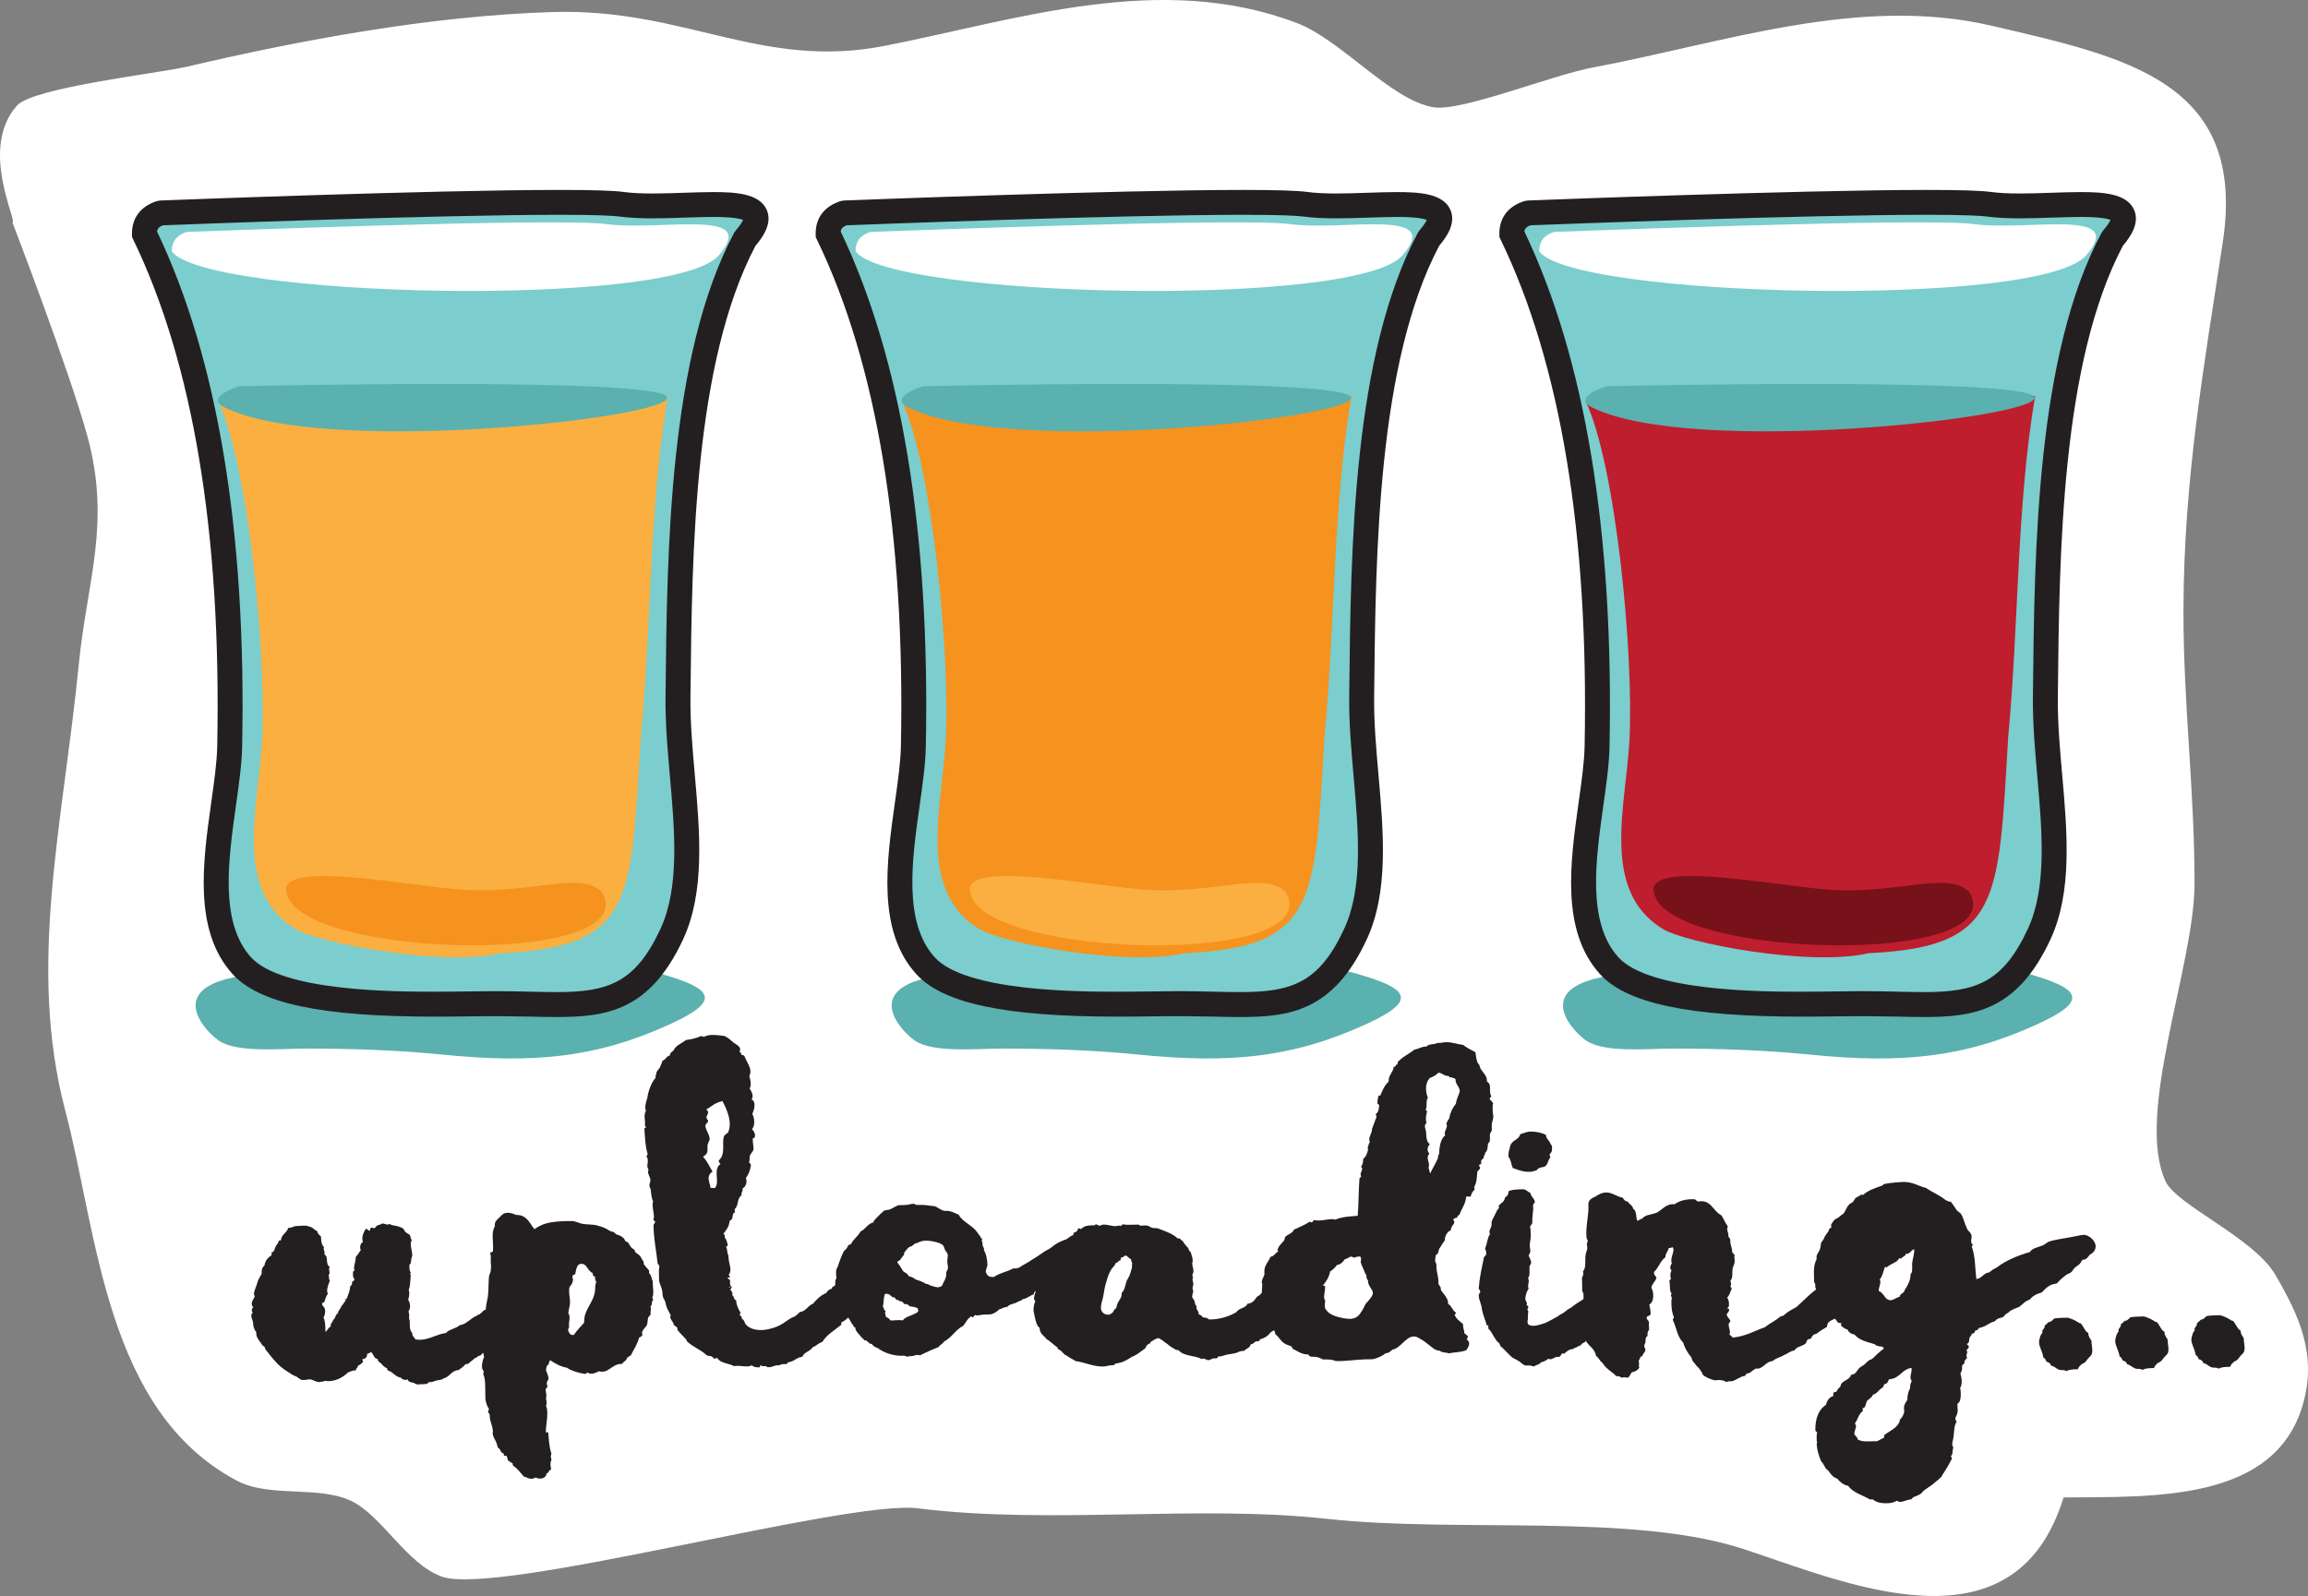 <?xml version="1.0" encoding="utf-8"?>
<!-- Generator: Adobe Illustrator 16.0.0, SVG Export Plug-In . SVG Version: 6.00 Build 0)  -->
<!DOCTYPE svg PUBLIC "-//W3C//DTD SVG 1.1//EN" "http://www.w3.org/Graphics/SVG/1.1/DTD/svg11.dtd">
<svg version="1.1" xmlns="http://www.w3.org/2000/svg" xmlns:xlink="http://www.w3.org/1999/xlink" x="0px" y="0px"
	 width="138.912px" height="96.071px" viewBox="0 0 138.912 96.071" enable-background="new 0 0 138.912 96.071"
	 xml:space="preserve">
<rect x="0" y="0" width="138.912" height="96.071" fill="#808080" stroke="none"/>
<g id="Layer_2">
</g>
<g id="Layer_1">
	<g>
		<path fill="#FFFFFF" d="M0.749,13.392c0.33-0.011-2.039-4.493,0.285-7.047c0.984-1.08,8.537-1.938,10.182-2.323
			c6.924-1.621,14.74-3.073,22.037-3.297c7.977-0.244,12.549,3.495,20,2.034c7.951-1.559,16.58-4.513,24.813-1.368
			c2.662,1.017,5.633,4.623,8.199,5.066c1.664,0.286,7.119-1.931,9.621-2.398c7.857-1.469,16.002-4.382,24.029-2.5
			c7.986,1.873,15.33,3.323,13.871,13c-1.09,7.223-2.352,14.194-2.37,22.147c-0.013,5.629,0.677,10.901,0.666,16.524
			c-0.009,4.892-3.616,13.883-1.735,17.895c0.664,1.418,5.311,3.395,6.602,5.616c1.453,2.502,2.52,4.815,1.65,7.815
			c-1.703,5.875-9.023,5.533-14.4,5.584c-2.973,9.669-13.252,5.066-19.264,3.103c-6.686-2.184-17.203-0.954-25.049-1.814
			c-7.9-0.867-16.609,0.362-24.652-0.635c-4.297-0.533-25.262,5.324-28.649,4.108c-2.121-0.761-3.612-3.699-5.466-4.561
			c-2.018-0.938-4.898-0.156-6.904-1.231C6.333,84.886,5.885,74.287,3.934,66.873c-2.307-8.759-0.15-17.204,0.819-26.98
			c0.487-4.915,1.946-8.398,0.499-13.667C4.175,22.309,0.749,13.392,0.749,13.392z"/>
		<path fill="#5AB1AF" d="M13.129,62.614c1.094,0.785,3.761,0.507,5.203,0.505c2.783-0.004,5.593,0.092,8.325,0.365
			c5.418,0.54,9.214,0.218,13.73-1.861c3.103-1.428,2.495-2.132-0.725-3.038c-3.32-0.936-6.601-1.607-10.241-1.22
			c-3.131,0.335-5.451,1.479-8.735,1.267C8.137,57.825,12.225,61.964,13.129,62.614z"/>
		<path fill="#5AB1AF" d="M55.023,62.614c1.094,0.785,3.761,0.507,5.203,0.505c2.783-0.004,5.593,0.092,8.325,0.365
			c5.418,0.54,9.213,0.218,13.73-1.861c3.102-1.428,2.496-2.132-0.725-3.038c-3.32-0.936-6.601-1.607-10.241-1.22
			c-3.132,0.335-5.451,1.479-8.735,1.267C50.031,57.825,54.118,61.964,55.023,62.614z"/>
		<path fill="#5AB1AF" d="M95.429,62.614c1.094,0.785,3.761,0.507,5.202,0.505c2.784-0.004,5.594,0.092,8.326,0.365
			c5.418,0.54,9.214,0.218,13.73-1.861c3.103-1.428,2.496-2.132-0.725-3.038c-3.32-0.936-6.601-1.607-10.241-1.22
			c-3.131,0.335-5.451,1.479-8.735,1.267C90.437,57.825,94.525,61.964,95.429,62.614z"/>
		<g>
			<g>
				<path fill="#7CCDCD" d="M37.432,12.297C34.155,11.858,9.67,12.817,9.67,12.817c-0.664,0.213-0.99,0.638-0.977,1.275
					c4.367,9.025,5.334,20.654,5.13,30.833c-0.075,3.771-2.186,9.966,0.721,13.194c2.498,2.774,11.713,2.297,15.282,2.293
					c5.309-0.005,8.25,0.879,10.603-4.177c1.823-3.919,0.327-9.473,0.377-14.236c0.09-8.567,0.154-20.338,4.041-27.631
					C47.606,11.189,40.997,12.774,37.432,12.297z"/>
				<path fill="#231F20" d="M33.488,61.22C33.487,61.22,33.488,61.22,33.488,61.22c-0.511,0-1.05-0.013-1.619-0.026
					c-1.015-0.023-2.066-0.033-3.421-0.017c-0.689,0.01-1.47,0.02-2.304,0.02c-6.805,0-10.554-0.794-12.157-2.574
					c-2.357-2.619-1.78-6.718-1.271-10.334c0.175-1.237,0.339-2.407,0.358-3.377c0.256-12.771-1.444-23.03-5.055-30.491
					l-0.071-0.147l-0.004-0.164c-0.021-0.977,0.511-1.688,1.498-2.005l0.199-0.035c0.162-0.007,16.325-0.637,24.053-0.637
					c1.972,0,3.228,0.04,3.838,0.122c0.463,0.062,1.034,0.092,1.745,0.092c0.622,0,1.27-0.022,1.899-0.044
					c0.616-0.021,1.217-0.041,1.765-0.041c1.315,0,2.755,0.081,3.196,1.049c0.365,0.801-0.186,1.618-0.667,2.185
					c-3.704,7.029-3.823,18.468-3.91,26.828l-0.004,0.386c-0.016,1.475,0.125,3.075,0.262,4.623
					c0.305,3.474,0.621,7.064-0.709,9.922C39.101,60.868,36.469,61.22,33.488,61.22z M29.826,59.663
					c0.765,0,1.441,0.016,2.078,0.031c0.558,0.013,1.084,0.025,1.583,0.025c3.108,0,4.75-0.549,6.263-3.8
					c1.159-2.493,0.861-5.881,0.573-9.157c-0.139-1.584-0.283-3.222-0.267-4.771l0.004-0.386c0.089-8.544,0.21-20.244,4.125-27.59
					l0.096-0.139c0.283-0.326,0.397-0.531,0.442-0.638c-0.172-0.072-0.623-0.18-1.782-0.18c-0.532,0-1.115,0.021-1.714,0.041
					c-0.646,0.021-1.312,0.044-1.95,0.044c-0.778,0-1.414-0.034-1.944-0.105c-0.369-0.049-1.299-0.108-3.639-0.108
					c-7.36,0-22.431,0.575-23.883,0.631c-0.264,0.102-0.341,0.226-0.361,0.371c3.659,7.661,5.383,18.092,5.124,31.007
					c-0.021,1.061-0.192,2.273-0.373,3.558c-0.463,3.291-0.988,7.021,0.901,9.12c1.871,2.078,8.773,2.078,11.042,2.078
					c0.826,0,1.601-0.01,2.283-0.02C28.953,59.67,29.424,59.663,29.826,59.663z"/>
			</g>
			<path fill="#FAAF40" d="M26.221,25.528c4.811,0.233,9.473-0.795,13.969-1.694c-1.115,6.566-0.973,13.607-1.623,20.55
				c-0.593,9.905-0.424,12.615-8.398,12.993c-3.588,0.832-11.005-0.625-12.367-1.446c-3.801-2.291-2.236-7.438-2.03-11.344
				c0.272-5.2-0.81-16.604-2.65-20.472C13.121,24.115,22.053,25.325,26.221,25.528z"/>
			<path fill="#FFFFFF" d="M36.506,13.49c3.244,0.435,9.262-1.009,6.75,1.886c-2.793,3.219-30.984,2.528-32.913-0.251
				c-0.012-0.581,0.284-0.968,0.889-1.161C11.232,13.964,33.522,13.091,36.506,13.49z"/>
			<path fill="#F6921E" d="M36.255,53.738c-1.237-1.414-4.469,0.2-8.866-0.216c-3.665-0.349-10.857-1.74-10.113,0.292
				C18.168,57.68,38.728,58.206,36.255,53.738z"/>
			<path fill="#5AB1AF" d="M14.405,23.252c0,0,25.145-0.583,25.736,0.646c0.592,1.229-20.637,3.611-26.631,0.622
				C12.263,23.897,14.405,23.252,14.405,23.252z"/>
		</g>
		<g>
			<g>
				<path fill="#7CCDCD" d="M78.582,12.297c-3.277-0.438-27.762,0.521-27.762,0.521c-0.664,0.213-0.989,0.638-0.977,1.275
					c4.367,9.025,5.334,20.654,5.13,30.833c-0.076,3.771-2.186,9.966,0.721,13.194c2.498,2.774,11.713,2.297,15.282,2.293
					c5.309-0.005,8.25,0.879,10.603-4.177c1.822-3.919,0.327-9.473,0.377-14.236c0.09-8.567,0.154-20.338,4.041-27.631
					C88.755,11.189,82.146,12.774,78.582,12.297z"/>
				<path fill="#231F20" d="M74.637,61.22C74.636,61.22,74.637,61.22,74.637,61.22c-0.511,0-1.05-0.013-1.619-0.026
					c-1.015-0.023-2.067-0.033-3.421-0.017c-0.689,0.01-1.47,0.02-2.304,0.02c-6.805,0-10.554-0.794-12.157-2.574
					c-2.358-2.62-1.781-6.72-1.271-10.336c0.175-1.237,0.339-2.406,0.358-3.376c0.256-12.771-1.444-23.029-5.055-30.49l-0.072-0.148
					l-0.003-0.164c-0.02-0.977,0.513-1.688,1.498-2.004l0.199-0.035c0.162-0.007,16.325-0.637,24.053-0.637
					c1.972,0,3.228,0.04,3.838,0.122c0.463,0.062,1.034,0.092,1.745,0.092c0.622,0,1.27-0.022,1.899-0.044
					c0.616-0.021,1.217-0.041,1.765-0.041c1.315,0,2.755,0.081,3.196,1.049c0.365,0.801-0.186,1.618-0.667,2.185
					c-3.704,7.029-3.823,18.468-3.91,26.828l-0.004,0.386c-0.016,1.475,0.125,3.075,0.261,4.623
					c0.306,3.474,0.621,7.064-0.708,9.922C80.25,60.868,77.619,61.22,74.637,61.22z M70.975,59.663c0.765,0,1.441,0.016,2.078,0.031
					c0.558,0.013,1.084,0.025,1.583,0.025c3.108,0,4.75-0.549,6.263-3.8c1.159-2.493,0.861-5.881,0.573-9.157
					c-0.139-1.584-0.283-3.222-0.267-4.771l0.004-0.386c0.089-8.544,0.21-20.244,4.125-27.59l0.096-0.139
					c0.283-0.326,0.397-0.531,0.442-0.638c-0.172-0.072-0.623-0.18-1.782-0.18c-0.532,0-1.115,0.021-1.714,0.041
					c-0.646,0.021-1.312,0.044-1.95,0.044c-0.778,0-1.414-0.034-1.944-0.105c-0.369-0.049-1.299-0.108-3.639-0.108
					c-7.36,0-22.431,0.575-23.883,0.631c-0.263,0.102-0.341,0.227-0.361,0.372c3.659,7.661,5.383,18.091,5.124,31.006
					c-0.021,1.06-0.192,2.271-0.373,3.555c-0.464,3.292-0.989,7.023,0.901,9.123c1.871,2.078,8.773,2.078,11.042,2.078
					c0.826,0,1.601-0.01,2.283-0.02C70.102,59.67,70.574,59.663,70.975,59.663z"/>
			</g>
			<path fill="#F6921E" d="M67.371,25.528c4.81,0.233,9.473-0.795,13.969-1.694c-1.115,6.566-0.974,13.607-1.624,20.55
				c-0.592,9.905-0.423,12.615-8.398,12.993c-3.587,0.832-11.004-0.625-12.365-1.446c-3.803-2.291-2.236-7.438-2.031-11.344
				c0.272-5.2-0.81-16.604-2.65-20.472C54.27,24.115,63.202,25.325,67.371,25.528z"/>
			<path fill="#FFFFFF" d="M77.656,13.49c3.244,0.435,9.262-1.009,6.75,1.886c-2.793,3.219-30.984,2.528-32.913-0.251
				c-0.012-0.581,0.284-0.968,0.889-1.161C52.381,13.964,74.671,13.091,77.656,13.49z"/>
			<path fill="#FAAF40" d="M77.405,53.738c-1.236-1.414-4.469,0.2-8.866-0.216c-3.665-0.349-10.858-1.74-10.113,0.292
				C59.317,57.68,79.877,58.206,77.405,53.738z"/>
			<path fill="#5AB1AF" d="M55.554,23.252c0,0,25.144-0.583,25.736,0.646c0.593,1.229-20.637,3.611-26.631,0.622
				C53.413,23.897,55.554,23.252,55.554,23.252z"/>
		</g>
		<g>
			<g>
				<path fill="#7CCDCD" d="M119.731,12.297c-3.277-0.438-27.762,0.521-27.762,0.521c-0.664,0.213-0.989,0.638-0.977,1.275
					c4.367,9.025,5.334,20.654,5.13,30.833c-0.075,3.771-2.186,9.966,0.721,13.194c2.498,2.774,11.713,2.297,15.282,2.293
					c5.309-0.005,8.25,0.879,10.603-4.177c1.823-3.919,0.327-9.473,0.377-14.236c0.09-8.567,0.154-20.338,4.041-27.631
					C129.905,11.189,123.295,12.774,119.731,12.297z"/>
				<path fill="#231F20" d="M115.787,61.22L115.787,61.22c-0.511,0-1.05-0.013-1.619-0.026c-1.015-0.023-2.067-0.033-3.421-0.017
					c-0.689,0.01-1.47,0.02-2.304,0.02c-6.805,0-10.554-0.794-12.157-2.574c-2.357-2.619-1.78-6.718-1.271-10.334
					c0.175-1.237,0.339-2.407,0.358-3.377c0.256-12.771-1.444-23.03-5.055-30.491l-0.072-0.148l-0.003-0.164
					c-0.02-0.977,0.513-1.688,1.498-2.004l0.199-0.035c0.162-0.007,16.325-0.637,24.053-0.637c1.972,0,3.228,0.04,3.838,0.122
					c0.463,0.062,1.034,0.092,1.745,0.092c0.622,0,1.27-0.022,1.899-0.044c0.616-0.021,1.217-0.041,1.765-0.041
					c1.315,0,2.755,0.081,3.196,1.049c0.365,0.801-0.186,1.618-0.667,2.185c-3.704,7.029-3.823,18.468-3.91,26.828l-0.004,0.386
					c-0.016,1.475,0.125,3.075,0.262,4.623c0.305,3.474,0.621,7.064-0.709,9.922C121.4,60.868,118.768,61.22,115.787,61.22z
					 M112.125,59.663c0.765,0,1.441,0.016,2.078,0.031c0.558,0.013,1.084,0.025,1.583,0.025c3.108,0,4.75-0.549,6.263-3.8
					c1.159-2.493,0.861-5.881,0.573-9.157c-0.139-1.584-0.283-3.222-0.267-4.771l0.004-0.386c0.089-8.544,0.21-20.244,4.125-27.59
					l0.096-0.139c0.283-0.326,0.397-0.531,0.442-0.638c-0.172-0.072-0.623-0.18-1.782-0.18c-0.532,0-1.115,0.021-1.714,0.041
					c-0.646,0.021-1.312,0.044-1.95,0.044c-0.778,0-1.414-0.034-1.944-0.105c-0.369-0.049-1.299-0.108-3.639-0.108
					c-7.36,0-22.431,0.575-23.883,0.631c-0.263,0.102-0.341,0.227-0.361,0.372c3.659,7.661,5.383,18.091,5.124,31.006
					c-0.021,1.061-0.192,2.273-0.373,3.558c-0.463,3.291-0.988,7.021,0.901,9.12c1.871,2.078,8.773,2.078,11.042,2.078
					c0.826,0,1.601-0.01,2.283-0.02C111.251,59.67,111.723,59.663,112.125,59.663z"/>
			</g>
			<path fill="#BE1E2D" d="M108.52,25.528c4.811,0.233,9.473-0.795,13.969-1.694c-1.115,6.566-0.973,13.607-1.623,20.55
				c-0.593,9.905-0.424,12.615-8.398,12.993c-3.588,0.832-11.005-0.625-12.367-1.446c-3.801-2.291-2.235-7.438-2.03-11.344
				c0.272-5.2-0.81-16.604-2.65-20.472C95.419,24.115,104.352,25.325,108.52,25.528z"/>
			<path fill="#FFFFFF" d="M118.805,13.49c3.244,0.435,9.262-1.009,6.75,1.886c-2.793,3.219-30.984,2.528-32.913-0.251
				c-0.012-0.581,0.284-0.968,0.889-1.161C93.531,13.964,115.821,13.091,118.805,13.49z"/>
			<path fill="#77111A" d="M118.554,53.738c-1.237-1.414-4.47,0.2-8.866-0.216c-3.665-0.349-10.857-1.74-10.113,0.292
				C100.467,57.68,121.027,58.206,118.554,53.738z"/>
			<path fill="#5AB1AF" d="M96.704,23.252c0,0,25.145-0.583,25.736,0.646c0.593,1.229-20.637,3.611-26.631,0.622
				C94.562,23.897,96.704,23.252,96.704,23.252z"/>
		</g>
		<g>
			<path fill="#231F20" d="M23.338,73.714c0.035-0.001,0.069-0.037,0.104-0.037c0.036,0.035,0.106,0.033,0.142,0.068
				c0.211,0.031,0.562,0.096,0.704,0.233c0.037,0.069,0.072,0.139,0.144,0.208c0.107,0.104,0.211,0.066,0.248,0.205
				c0.072,0.105,0.003,0.176,0.109,0.244c-0.068,0.106-0.066,0.211-0.065,0.281c0.004,0.245,0.112,0.488,0.082,0.699
				c0,0.035-0.035,0.035-0.033,0.105c-0.034,0.105-0.031,0.28-0.065,0.352l-0.069,0.07l0.003,0.141
				c0.002,0.14,0.039,0.279,0.075,0.313c0.036,0.035,0.001,0.035-0.034,0.071c-0.034,0.071,0.071,0.034,0.037,0.104
				c-0.03,0.315-0.024,0.666-0.125,0.878c0.036,0.069,0.036,0.104,0.037,0.175c0.003,0.139-0.029,0.314-0.063,0.42
				c0.072,0.105,0.108,0.244,0.111,0.384c0.002,0.105-0.03,0.245-0.1,0.317c0.072,0.139,0.04,0.279,0.041,0.384
				c0.001,0.035,0.002,0.105,0.038,0.14l0.004,0.244c0.003,0.176,0.006,0.385,0.148,0.522l0.001,0.07
				c0.002,0.104,0.107,0.173,0.18,0.312c0.106,0.033,0.211,0.031,0.316,0.03c0.524-0.009,0.974-0.331,1.533-0.409
				c0.172-0.213,0.591-0.256,0.833-0.469c0.384-0.041,0.658-0.431,1.039-0.576c0.034-0.07,0.07-0.037,0.14-0.072
				c0.104-0.072,0.207-0.179,0.276-0.25c0.209-0.039,0.347-0.181,0.592-0.22c0.103-0.107,0.242-0.145,0.415-0.252
				c0.07-0.036,0.139-0.108,0.209-0.108c0.243-0.109,0.487-0.148,0.768-0.188c0.068-0.037,0.104-0.072,0.174-0.074
				c0.069-0.035,0.174-0.036,0.244-0.037c0.35-0.006,0.564,0.27,0.568,0.551c0.004,0.209-0.132,0.457-0.411,0.531
				c-0.069,0.037,0.036,0.07,0.002,0.141c-0.172,0.178-0.273,0.389-0.551,0.498c-0.14,0.108-0.171,0.318-0.346,0.32
				c-0.065,0.316-0.449,0.357-0.692,0.501c0.003,0.176-0.136,0.247-0.239,0.39c-0.175,0.003-0.276,0.145-0.38,0.285
				c-0.139,0.038-0.208,0.109-0.276,0.217c-0.175,0.002-0.209,0.107-0.313,0.18c-0.175,0.002-0.172,0.143-0.313,0.145
				c-0.138,0.142-0.276,0.215-0.413,0.357l-0.14,0.002c-0.104,0.142-0.276,0.248-0.415,0.356c-0.454,0.042-0.519,0.394-0.901,0.505
				c-0.035,0.035-0.07,0.037-0.14,0.072c-0.21,0.038-0.419,0.076-0.558,0.149l-0.141,0.002c-0.104,0.002-0.104,0.072-0.173,0.107
				c-0.245,0.039-0.385,0.007-0.595,0.045c-0.036-0.069-0.175-0.032-0.176-0.102c-0.211-0.032-0.353-0.065-0.39-0.204
				c-0.035,0.001-0.104,0.002-0.104,0.036c-0.106-0.032-0.246-0.03-0.283-0.136c-0.386-0.063-0.496-0.376-0.812-0.441
				c-0.001-0.07-0.071-0.069-0.037-0.139c-0.247-0.066-0.321-0.311-0.497-0.378c-0.035-0.034-0.072-0.104-0.073-0.174
				c-0.245-0.031-0.25-0.311-0.392-0.413l-0.243,0.109c0.003,0.209-0.1,0.28-0.275,0.318c-0.068,0.037,0.036,0.07,0.038,0.141
				c-0.069,0.105-0.173,0.178-0.311,0.25c-0.033,0.141-0.138,0.177-0.137,0.281l-0.07,0.002c-0.175,0.002-0.243,0.074-0.383,0.111
				c-0.309,0.285-0.759,0.607-1.426,0.514c-0.069,0.07-0.209,0.037-0.314,0.074c-0.21,0.003-0.352-0.135-0.563-0.166l-0.35,0.041
				c-0.07,0.001-0.14,0.002-0.211-0.031c-0.07-0.035-0.141-0.104-0.247-0.172c-0.212-0.066-0.389-0.203-0.601-0.34
				c-0.425-0.273-0.71-0.584-1.032-0.999c-0.107-0.173-0.249-0.241-0.287-0.45l-0.143-0.104c-0.107-0.208-0.356-0.414-0.36-0.693
				l-0.002-0.105c-0.107-0.102-0.18-0.312-0.183-0.486s-0.111-0.348-0.113-0.488c-0.001-0.07,0.032-0.141,0.102-0.212
				c-0.07,0.001-0.071-0.068-0.072-0.139c0.034-0.071-0.002-0.14,0.103-0.142c-0.071-0.068-0.107-0.139-0.108-0.208
				c-0.003-0.176,0.134-0.353,0.168-0.424c0.033-0.104-0.037-0.104-0.038-0.174c0.031-0.281,0.167-0.493,0.232-0.774
				c0.068-0.176,0.17-0.317,0.238-0.459l-0.002-0.105c-0.003-0.174,0.065-0.314,0.169-0.387c0.031-0.246,0.167-0.458,0.41-0.602
				c-0.001-0.07,0.069-0.072-0.003-0.176c0.209-0.039,0.206-0.248,0.274-0.39c0.068-0.105,0.172-0.178,0.169-0.318l0.141-0.036
				c0.029-0.352,0.343-0.427,0.442-0.742l0.069-0.002c0.141-0.002,0.279-0.109,0.42-0.112l0.104-0.001
				c0.14-0.003,0.349-0.041,0.525-0.01c0.035,0,0.141,0.068,0.246,0.066c0.07,0.07,0.177,0.104,0.212,0.137l0.035,0.07
				c0.035-0.001,0.105-0.002,0.106,0.033c0.036,0.034,0.037,0.104,0.072,0.139c0.037,0.104,0.143,0.139,0.179,0.207
				c0.004,0.279,0.044,0.524,0.185,0.628c-0.067,0.141,0.039,0.243,0.041,0.349c0,0,0.001,0.035-0.034,0.071
				c0.071,0.034,0.108,0.138,0.144,0.173c0.039,0.279,0.008,0.49,0.185,0.592c0.001,0.035-0.034,0.07-0.033,0.141
				c0.003,0.14,0.075,0.278-0.029,0.35c0.037,0.105,0.005,0.281,0.076,0.35c-0.067,0.176-0.169,0.389-0.164,0.633
				c0,0.035,0.035,0.104,0.036,0.175c-0.103,0.106-0.135,0.282-0.202,0.458c-0.034,0.036-0.068,0.072-0.139,0.072
				c0.001,0.07,0.001,0.07,0.038,0.175c0.105,0.067,0.143,0.173,0.145,0.313c0.003,0.141-0.03,0.28-0.098,0.388
				c0.107,0.208,0.112,0.487,0.118,0.872c0.14-0.108,0.171-0.282,0.311-0.319c-0.002-0.141,0.031-0.246,0.135-0.317
				c-0.036-0.069,0.034-0.071,0.033-0.106c0.138-0.105,0.101-0.281,0.274-0.389c-0.003-0.175,0.171-0.248,0.203-0.424
				c0.103-0.072,0.136-0.212,0.274-0.354c-0.001-0.035-0.035,0.001-0.071-0.034c0-0.035,0.07-0.036,0.104-0.037
				c0.102-0.246,0.202-0.457,0.232-0.773c0.069-0.071,0.139-0.107,0.101-0.281c0.069-0.002,0.104-0.037,0.138-0.107
				c0.034-0.105-0.071-0.104-0.073-0.209l-0.001-0.07c-0.003-0.139-0.038-0.244,0.101-0.281c-0.035-0.035-0.037-0.104-0.037-0.14
				c-0.004-0.21,0.099-0.421,0.096-0.597l-0.001-0.07c0.103-0.107,0.205-0.283,0.308-0.425c-0.036-0.069-0.037-0.104-0.038-0.175
				c-0.002-0.141,0.066-0.246,0.171-0.318c-0.037-0.068-0.038-0.139-0.039-0.209c-0.003-0.174,0.098-0.422,0.201-0.563
				c0.104-0.037,0.142,0.103,0.247,0.102c0.069-0.036-0.037-0.104,0.032-0.142c0.104-0.07,0.104-0.035,0.245-0.004
				c0.138-0.106,0.102-0.176,0.312-0.215c0.07-0.002,0.104-0.071,0.174-0.072C23.127,73.647,23.233,73.716,23.338,73.714z"/>
			<path fill="#231F20" d="M31.063,73.133c0.665-0.011,0.814,0.513,1.1,0.857c0.52-0.358,0.938-0.47,2.058-0.489
				c0.14-0.002,0.245-0.004,0.386,0.029s0.281,0.102,0.422,0.135c0.387,0.063,0.701,0.023,0.981,0.123
				c0.106,0.033,0.247,0.066,0.388,0.133c0.177,0.068,0.283,0.207,0.529,0.237c0.035,0.034,0.106,0.068,0.142,0.138
				c0.142,0.033,0.317,0.1,0.425,0.203c0.069,0.035,0.106,0.139,0.143,0.209c0.071,0.033,0.141,0.067,0.177,0.102
				c0.072,0.104,0.108,0.207,0.215,0.312l0.143,0.103c0.034,0,0.034,0.034,0.035,0.069c0.002,0.105,0.179,0.172,0.285,0.276
				c0.106,0.102,0.145,0.277,0.251,0.38l0.002,0.141c0.108,0.138,0.215,0.276,0.322,0.38l0.003,0.175
				c0.141,0.103,0.146,0.349,0.218,0.487l0.002,0.139c0.005,0.281,0.079,0.596-0.021,0.807c-0.034,0.105,0.071,0.104,0.037,0.174
				c-0.104,0.072-0.029,0.351-0.168,0.389c0.034,0.034,0.035,0.069,0.036,0.14l-0.027,0.386c-0.21,0.107-0.136,0.352-0.202,0.562
				c-0.066,0.177-0.31,0.32-0.306,0.53c0,0.035,0.036,0.07,0.036,0.105c-0.069,0.035-0.103,0.141-0.207,0.143
				c-0.099,0.422-0.339,0.741-0.508,1.094c-0.105,0.002-0.104,0.107-0.208,0.109c-0.032,0.21-0.241,0.248-0.31,0.389
				c-0.631-0.024-0.795,0.608-1.393,0.443c-0.069,0.036-0.277,0.145-0.452,0.146c-0.105,0.002-0.176-0.031-0.246-0.064
				c-0.069,0.035-0.104,0.105-0.175,0.072c-0.421-0.063-0.808-0.197-1.056-0.368c-0.386-0.064-0.669-0.234-0.987-0.439
				c-0.105,0.002-0.067,0.177-0.137,0.247c0.001,0.035-0.069,0.037-0.068,0.072c-0.034,0.035-0.066,0.211-0.065,0.246
				c0.001,0.104,0.145,0.313,0.147,0.521c0.002,0.105-0.102,0.178-0.1,0.282c0.001,0.07,0.036,0.14,0.037,0.21
				c0.002,0.07-0.067,0.07-0.102,0.143l0.001,0.068c0.002,0.105,0.038,0.209,0.04,0.314c0.001,0.07,0.003,0.141-0.032,0.176
				c0.037,0.105,0.076,0.349,0.008,0.455c0.072,0.139,0.074,0.279,0.077,0.454c0.007,0.385-0.092,0.807-0.087,1.122
				c-0.035,0.035,0.14,0.033,0.14-0.002c0.041,0.384,0.05,0.909,0.196,1.291c-0.032,0.141-0.065,0.246,0.006,0.35
				c-0.033,0.105-0.066,0.212-0.065,0.316c0.002,0.105,0.039,0.209,0.041,0.314c-0.175,0.003-0.103,0.212-0.277,0.215
				c0.004,0.21-0.205,0.318-0.38,0.32c-0.105,0.002-0.21-0.03-0.281-0.064c-0.069,0.036-0.139,0.072-0.244,0.073
				c-0.21,0.003-0.281-0.101-0.457-0.132c-0.214-0.242-0.393-0.484-0.641-0.655c-0.036-0.034-0.036-0.069-0.037-0.14
				c-0.105-0.033-0.178-0.137-0.283-0.17c-0.002-0.105-0.073-0.209-0.074-0.279c-0.07,0.002-0.105-0.033-0.141,0.003
				c-0.034,0.001-0.035-0.069-0.036-0.14c-0.177-0.066-0.143-0.104-0.25-0.275l-0.107-0.104c-0.036-0.069-0.037-0.174-0.074-0.244
				c-0.036-0.139-0.216-0.381-0.218-0.521c-0.036-0.068-0.003-0.14-0.004-0.21c-0.005-0.279-0.185-0.592-0.188-0.872
				c-0.002-0.104-0.003-0.175-0.109-0.277c0.033-0.071,0.032-0.142,0.066-0.178c-0.106-0.138-0.181-0.346-0.22-0.591l-0.012-0.7
				c-0.004-0.28-0.009-0.595-0.117-0.803c-0.001-0.07,0.033-0.142,0.032-0.177c-0.071-0.068-0.108-0.173-0.11-0.313
				c-0.003-0.175,0.063-0.421,0.131-0.563c-0.036-0.068-0.037-0.139-0.038-0.209c-0.002-0.14,0.029-0.314,0.026-0.49
				c-0.001-0.07-0.003-0.176,0.031-0.245c-0.002-0.141,0.101-0.317,0.099-0.423l-0.002-0.14c-0.003-0.14-0.005-0.28,0.134-0.351
				c-0.071-0.069-0.105-0.033-0.143-0.139c0.034-0.07,0.033-0.176,0.031-0.246c-0.003-0.174-0.04-0.313-0.043-0.488
				c-0.004-0.28,0.061-0.562,0.126-0.878c0.063-0.421,0.021-0.876,0.084-1.297c0.033-0.104,0.102-0.212,0.099-0.351
				c0.033-0.143-0.005-0.316-0.008-0.49c-0.003-0.176,0.029-0.352-0.044-0.525c0.07-0.002,0.141-0.037,0.175-0.072
				c0.03-0.281-0.01-0.596-0.014-0.875c-0.004-0.245,0.026-0.455,0.129-0.633l-0.001-0.07c-0.004-0.244,0.135-0.316,0.273-0.459
				c0.172-0.178,0.24-0.284,0.52-0.289C30.711,72.999,30.922,73.065,31.063,73.133z M34.962,76.081
				c-0.245,0.004-0.275,0.32-0.34,0.601c-0.034,0.071-0.175,0.038-0.173,0.179c0.001,0.069,0.037,0.104,0.037,0.139
				c0.004,0.21-0.099,0.352-0.202,0.459c-0.033,0.105-0.032,0.211-0.03,0.281c0.004,0.279,0.078,0.522,0.047,0.732
				c0.002,0.141-0.066,0.282-0.064,0.388c-0.031,0.175-0.066,0.176,0.004,0.245c0.036,0.068,0.038,0.139,0.039,0.209
				c0.003,0.176-0.063,0.387-0.026,0.524c0.001,0.105-0.067,0.142-0.065,0.246c0.071,0.139,0.108,0.278,0.283,0.276l0.07-0.002
				c0.171-0.283,0.412-0.496,0.618-0.744c-0.049-0.84,0.681-1.236,0.666-2.146c-0.002-0.105,0.03-0.211,0.063-0.316
				c-0.07-0.069-0.072-0.174-0.074-0.313c-0.104,0.002-0.141-0.067-0.143-0.208c-0.282-0.101-0.36-0.555-0.64-0.55L34.962,76.081z"
				/>
			<path fill="#231F20" d="M43.593,62.358c0.247,0.101,0.354,0.238,0.567,0.41c0.142,0.103,0.389,0.204,0.392,0.414
				c0.001,0.035-0.033,0.07-0.033,0.105c0.002,0.105,0.177,0.103,0.074,0.209c0.104-0.002,0.175,0.031,0.211,0.066
				c0.109,0.314,0.359,0.625,0.364,0.939c0.002,0.104-0.031,0.175-0.064,0.281c0.037,0.139,0.074,0.277,0.077,0.453
				c0.001,0.105,0.003,0.176-0.065,0.281c0.071,0.104,0.181,0.313,0.183,0.451c0.002,0.105-0.033,0.142-0.067,0.211
				c0.143,0.068,0.179,0.207,0.181,0.348c0.003,0.176-0.063,0.352-0.131,0.527c0.072,0.14,0.11,0.314,0.113,0.488
				c0.002,0.141-0.03,0.316-0.134,0.422c0.072,0.105,0.179,0.207,0.182,0.383c0,0.035,0.001,0.07-0.032,0.141
				c-0.035,0.001-0.105,0.037-0.105,0.037l0.002,0.104c0.003,0.176,0.041,0.351,0.043,0.489l0.001,0.07
				c-0.032,0.141-0.17,0.248-0.204,0.354c-0.067,0.142,0.005,0.28-0.063,0.387c0.001,0.104,0.106,0.104,0.108,0.209
				c-0.03,0.279-0.132,0.561-0.303,0.773c0.036,0.07,0.037,0.141,0.038,0.21c0.003,0.176-0.1,0.353-0.238,0.424
				c0.038,0.175-0.066,0.212-0.064,0.317l0.001,0.105c-0.276,0.144-0.164,0.631-0.406,0.811l0.003,0.174
				c0.001,0.07-0.068,0.072-0.103,0.107c-0.033,0.176-0.029,0.385-0.204,0.424c-0.029,0.35-0.2,0.563-0.373,0.775
				c0.072,0.104,0.107,0.104,0.074,0.244c0.107,0.104,0.145,0.277,0.183,0.452c0.001,0.07-0.104,0.071-0.103,0.106
				c0.107,0.174,0.041,0.35,0.147,0.523l0.002,0.105c0.004,0.244,0.114,0.523,0.117,0.732c0.002,0.105-0.031,0.211-0.1,0.316
				c0.001,0.07,0.071,0.069,0.073,0.175c-0.071-0.034-0.105,0.002-0.141,0.003c0.001,0.104,0.142,0.066,0.143,0.172
				c0.003,0.14-0.029,0.314,0.111,0.383c-0.035,0.036-0.033,0.141-0.103,0.142c0.036,0.069,0.143,0.174,0.145,0.278
				c0,0-0.035,0.035-0.034,0.07c0.142,0.033,0.075,0.279,0.25,0.311c0.004,0.246,0.114,0.523,0.257,0.731
				c0.037,0.069-0.068,0.071-0.032,0.142c0.001,0.069,0.178,0.137,0.109,0.242c0.176,0.067,0.143,0.209,0.251,0.346
				c0.214,0.242,0.565,0.34,0.95,0.334c0.244-0.004,0.523-0.078,0.768-0.152c0.558-0.184,0.831-0.537,1.181-0.648
				c0.139-0.072,0.242-0.178,0.345-0.285c0.384-0.041,0.484-0.393,0.798-0.504c0.206-0.248,0.447-0.497,0.794-0.643
				c0.069-0.106,0.137-0.213,0.312-0.25c0.069-0.002-0.001-0.104,0.068-0.105c0.104-0.072,0.207-0.145,0.348-0.182
				c0.068-0.07,0.172-0.178,0.311-0.215c0.312-0.18,0.482-0.463,0.795-0.608c0.136-0.282,0.587-0.499,0.972-0.506
				c0.315-0.005,0.563,0.132,0.569,0.517c0.005,0.279-0.097,0.525-0.198,0.703c-0.034,0.07-0.173,0.143-0.241,0.249
				c-0.139,0.142-0.24,0.354-0.412,0.496c-0.032,0.177-0.137,0.282-0.31,0.392c0.002,0.139-0.137,0.176-0.205,0.282
				c-0.07,0.036-0.068,0.106-0.103,0.142c-0.069,0.072-0.174,0.107-0.242,0.18c-0.241,0.249-0.411,0.531-0.759,0.676l0.002,0.141
				c-0.379,0.321-0.865,0.574-1.139,1.033c-0.244,0.075-0.381,0.252-0.589,0.326c-0.136,0.246-0.521,0.287-0.621,0.569
				c-0.351,0.041-0.485,0.288-0.836,0.329c-0.069,0.001-0.033,0.07-0.103,0.106l-0.14,0.002c-0.141,0.003-0.245,0.039-0.314,0.075
				l-0.105,0.002c-0.175,0.003-0.313,0.109-0.487,0.113l-0.105,0.001l-0.105-0.067c-0.141,0.002-0.211,0.037-0.317-0.065
				c-0.034,0.036,0.002,0.104-0.067,0.141c-0.21,0.003-0.386-0.028-0.458-0.132c-0.103,0.072-0.208,0.073-0.313,0.075
				c-0.21,0.003-0.422-0.063-0.771-0.022c-0.283-0.17-0.807-0.162-0.986-0.475c-0.106-0.033-0.105,0.037-0.211,0.039
				c-0.001-0.105-0.141-0.104-0.177-0.172c-0.104,0.035-0.141-0.033-0.246-0.031c-0.355-0.346-0.849-0.512-1.204-0.855
				c-0.036-0.07-0.037-0.141-0.108-0.175c-0.142-0.173-0.319-0.31-0.463-0.517l-0.003-0.141c-0.07,0.001-0.105-0.104-0.212-0.137
				c-0.003-0.174-0.18-0.276-0.218-0.486c-0.001-0.035,0.034-0.069,0.033-0.104l-0.217-0.417c-0.073-0.174-0.075-0.314-0.148-0.487
				C40,78.24,39.93,78.171,39.93,78.136c-0.073-0.139-0.04-0.279-0.078-0.454c-0.038-0.209-0.146-0.382-0.185-0.592l-0.007-0.42
				c-0.002-0.14-0.004-0.28,0.028-0.421c-0.001-0.105-0.071-0.104-0.108-0.207c-0.084-0.805-0.232-1.397-0.248-2.308
				c0.035-0.036,0.069-0.106,0.103-0.177c-0.001-0.07-0.106-0.068-0.107-0.139c-0.001-0.069,0.033-0.105,0.032-0.176
				c-0.003-0.21-0.077-0.453-0.081-0.699c-0.002-0.068-0.003-0.139,0.031-0.21c-0.108-0.243-0.111-0.452-0.152-0.767
				c-0.036-0.07-0.072-0.139-0.073-0.209c-0.002-0.105,0.066-0.211,0.064-0.352c-0.038-0.174-0.146-0.313-0.148-0.488
				c-0.001-0.033,0.034-0.069,0.033-0.104c-0.036-0.069-0.072-0.139-0.073-0.209c-0.002-0.105,0.031-0.21,0.029-0.315
				c-0.001-0.105-0.003-0.176-0.073-0.244c-0.001-0.07,0.033-0.105,0.066-0.176c-0.146-0.453-0.154-0.908-0.199-1.502
				c-0.001-0.07,0.069-0.107,0.104-0.072c-0.001-0.07-0.071-0.068-0.073-0.174c0.032-0.176-0.042-0.455-0.01-0.63
				c-0.002-0.105,0.067-0.177,0.066-0.247l-0.038-0.14c-0.003-0.175,0.063-0.421,0.13-0.632c0.063-0.422,0.23-0.879,0.472-1.164
				c0.069-0.07-0.001-0.068,0.031-0.21c0.035-0.001,0.035-0.034,0.034-0.069c-0.003-0.176,0.171-0.248,0.238-0.424
				c0.032-0.105,0.102-0.211,0.134-0.353c0.209-0.073,0.241-0.284,0.45-0.321c-0.002-0.141,0.102-0.212,0.205-0.284
				c0.135-0.317,0.483-0.428,0.761-0.642c0.313-0.041,0.628-0.116,0.871-0.225c0.104-0.037,0.105,0.032,0.211,0.03
				c0.139-0.071,0.313-0.109,0.488-0.112C43.103,62.296,43.348,62.327,43.593,62.358z M42.511,66.786
				c0.071,0.069,0.106,0.104,0.108,0.174c0.001,0.105-0.103,0.211-0.101,0.316c0.001,0.069,0.107,0.139,0.108,0.209
				c-0.033,0.104-0.172,0.177-0.17,0.282c0.004,0.244,0.254,0.521,0.258,0.801c0.002,0.07-0.136,0.282-0.134,0.423l0.003,0.174
				c0.004,0.211-0.029,0.316-0.271,0.46c0.249,0.276,0.395,0.589,0.574,0.901c-0.173,0.107-0.241,0.249-0.238,0.424
				s0.111,0.384,0.114,0.559c0.104-0.037,0.141,0.033,0.279-0.004c0.173-0.213,0.097-0.563,0.092-0.877
				c-0.004-0.211,0.028-0.421,0.234-0.564c-0.071-0.068-0.106-0.104-0.108-0.209c0.449-0.392,0.157-1.088,0.326-1.475
				c0.034-0.071,0.208-0.18,0.242-0.215c0.066-0.176,0.099-0.352,0.096-0.526c-0.008-0.49-0.262-1.012-0.441-1.358
				C42.995,66.394,42.824,66.606,42.511,66.786z M43.945,77.511c0.035-0.035-0.001-0.07-0.07-0.033
				C43.91,77.511,43.945,77.511,43.945,77.511z"/>
			<path fill="#231F20" d="M55.172,72.531c0.175-0.003,0.42-0.007,0.665,0.024c0.141,0.033,0.316,0.03,0.456,0.063
				c0.142,0.068,0.319,0.205,0.53,0.271l0.14-0.002c0.28-0.004,0.492,0.133,0.739,0.232c0.253,0.486,0.92,0.651,1.209,1.207
				c0.105,0.033,0.073,0.208,0.214,0.241c-0.034,0.036-0.033,0.071-0.033,0.104c0.002,0.07,0.072,0.141,0.039,0.28
				c0.001,0.035,0.072,0.104,0.073,0.173c0.036,0.035,0.037,0.105,0.002,0.105c0.145,0.244,0.219,0.557,0.225,0.942
				c-0.032,0.141-0.101,0.247-0.098,0.387c0,0.035,0.036,0.069,0.037,0.104c0.071,0.139,0.178,0.207,0.353,0.205l0.105-0.002
				c0.346-0.251,0.765-0.293,1.146-0.51l0.245-0.004c-0.001-0.035,0.104-0.036,0.104-0.036c0.242-0.179,0.521-0.289,0.763-0.468
				c0.242-0.144,0.52-0.324,0.763-0.503l0.381-0.216c0.207-0.178,0.415-0.321,0.693-0.432c0.139-0.072,0.279-0.074,0.452-0.182
				c0.174-0.074,0.173-0.145,0.417-0.217c0.14-0.072,0.347-0.216,0.557-0.219c0.104-0.002,0.21-0.004,0.316,0.099
				c0.071,0.069,0.144,0.173,0.146,0.313c0.001,0.068-0.033,0.105-0.032,0.141c-0.067,0.211-0.136,0.316-0.378,0.496
				c-0.068,0.105-0.03,0.246-0.1,0.316c-0.138,0.143-0.312,0.25-0.378,0.462c-0.07,0.001-0.104,0.036-0.21,0.003
				c-0.067,0.176-0.206,0.214-0.239,0.354c-0.245,0.004-0.242,0.18-0.416,0.217c-0.137,0.248-0.45,0.323-0.622,0.571
				c-0.14-0.033-0.174,0.072-0.244,0.038c-0.033,0.105-0.102,0.178-0.171,0.248c-0.313,0.075-0.414,0.357-0.729,0.397
				c-0.034,0.034-0.068,0.106-0.067,0.177c-0.244,0.072-0.381,0.25-0.66,0.291c-0.104,0.105-0.209,0.107-0.348,0.18
				c-0.139,0.107-0.488,0.113-0.591,0.29c-0.21,0.003-0.313,0.11-0.487,0.147c-0.104,0.106-0.242,0.215-0.451,0.287
				c-0.174,0.037-0.455,0.008-0.629,0.045c-0.104,0.002-0.209,0.074-0.35,0.006c-0.07,0.036-0.104,0.072-0.139,0.143
				c-0.104,0.002-0.07-0.068-0.105-0.068c-0.242,0.145-0.344,0.39-0.48,0.568c-0.486,0.252-0.688,0.711-1.175,0.963
				c-0.067,0.142-0.242,0.18-0.31,0.32c-0.383,0.146-0.765,0.328-1.147,0.51c-0.071-0.07-0.141,0.002-0.245-0.031
				c-0.138,0.107-0.351,0.041-0.523,0.113c-0.037-0.069-0.105-0.033-0.142-0.068c-0.664,0.047-1.263-0.189-1.618-0.463
				c-0.14-0.033-0.282-0.136-0.354-0.24c-0.07-0.033-0.105,0.002-0.141-0.033c-0.002-0.068-0.106-0.066-0.143-0.137l-0.035-0.035
				c-0.036-0.034-0.105,0.002-0.141-0.032s-0.037-0.104-0.107-0.103c-0.143-0.208-0.427-0.414-0.431-0.658
				c-0.14-0.033-0.108-0.174-0.214-0.242c-0.109-0.242-0.251-0.381-0.359-0.623c-0.212-0.102-0.356-0.381-0.359-0.59
				c-0.179-0.207-0.253-0.451-0.257-0.732l-0.001-0.068c-0.002-0.07-0.037-0.105-0.038-0.141l0.031-0.244l-0.002-0.141
				c-0.002-0.105,0.067-0.141,0.067-0.176c-0.003-0.176-0.041-0.35-0.008-0.49c-0.001-0.07,0.067-0.141,0.101-0.247
				c0.1-0.316,0.234-0.669,0.371-0.917c0.066-0.07,0.137-0.106,0.171-0.178c-0.001-0.035,0.068-0.07,0.067-0.141
				c0.069-0.036,0.068-0.071,0.174-0.072c0.135-0.318,0.413-0.463,0.582-0.781c0.279-0.108,0.413-0.461,0.763-0.537
				c0.065-0.211,0.273-0.319,0.411-0.496c0.07-0.037,0.138-0.143,0.242-0.215c0.104-0.036,0.244-0.039,0.349-0.075
				c0.174-0.072,0.313-0.181,0.521-0.254l0.314-0.005c0.315-0.006,0.385-0.076,0.595-0.079
				C55.066,72.464,55.102,72.532,55.172,72.531z M53.263,77.886c-0.102,0.245-0.062,0.525-0.127,0.771
				c0.07,0.068,0.073,0.244,0.18,0.277c-0.104,0.105,0.003,0.174,0.005,0.35c0.176,0.032,0.213,0.137,0.283,0.204
				c0.245-0.004,0.489-0.041,0.735-0.012c0.171-0.247,0.625-0.288,0.902-0.503c0.034-0.071,0.033-0.106-0.004-0.211
				c-0.141-0.103-0.351-0.1-0.492-0.132c-0.036-0.034-0.071-0.104-0.142-0.103c-0.035-0.035-0.14-0.033-0.175-0.032
				c-0.036-0.034-0.108-0.173-0.248-0.171h-0.035c-0.035,0.002-0.036-0.033-0.071-0.068c-0.035,0-0.104,0.002-0.141-0.033
				l-0.072-0.104c-0.035-0.034-0.104-0.033-0.14-0.033c-0.107-0.068-0.179-0.207-0.354-0.203L53.263,77.886z M55.104,74.844
				c-0.104,0.036-0.173,0.142-0.241,0.179c-0.176,0.003-0.312,0.215-0.449,0.393l0.002,0.105c-0.139,0.142-0.205,0.353-0.414,0.426
				c0.037,0.141,0.18,0.242,0.216,0.348l0.108,0.173c0.072,0.139,0.318,0.17,0.355,0.345c0.141,0.032,0.316,0.1,0.424,0.203
				c0.211,0.066,0.492,0.168,0.635,0.27c0.14-0.002,0.176,0.067,0.282,0.102c0.14,0.031,0.28,0.1,0.421,0.098
				c0.104-0.002,0.175-0.039,0.244-0.075c0.101-0.245,0.272-0.46,0.268-0.739l-0.002-0.105c0.068-0.105,0.103-0.176,0.102-0.281
				c-0.002-0.104-0.04-0.244-0.042-0.385c-0.001-0.07,0.032-0.21,0.03-0.314l-0.001-0.07c-0.038-0.141-0.145-0.208-0.18-0.313
				c-0.038-0.139-0.074-0.209-0.11-0.244c-0.142-0.172-0.88-0.335-1.229-0.259C55.347,74.734,55.209,74.842,55.104,74.844z"/>
			<path fill="#231F20" d="M66.183,73.788c0.069-0.036,0.173-0.072,0.243-0.074c0.245-0.004,0.492,0.098,0.702,0.094
				c0.14-0.002,0.209-0.073,0.314-0.004c0.07-0.037,0.104-0.107,0.173-0.109c0.106,0.033,0.177,0.033,0.281,0.031l0.63-0.01
				c0.035-0.001,0.071,0.068,0.142,0.067c0.104-0.001,0.245-0.039,0.385-0.007c0.07,0,0.141,0.068,0.212,0.102
				c0.141,0.068,0.28,0.031,0.421,0.063c0.423,0.168,0.88,0.302,1.201,0.61l0.14-0.002c0.001,0.07,0.071,0.104,0.143,0.139
				c0.107,0.173,0.215,0.311,0.356,0.448c0.002,0.105,0.073,0.175,0.144,0.243c0.038,0.175,0.111,0.313,0.114,0.488l0.001,0.07
				c0,0.035-0.033,0.105-0.033,0.105c0.002,0.141,0.075,0.313,0.077,0.453l0.001,0.07l-0.067,0.176
				c0.001,0.07,0.037,0.105,0.038,0.176c0.001,0.034-0.034,0.07-0.033,0.141c0,0,0.037,0.069,0.037,0.104
				c0.038,0.14,0.004,0.21-0.029,0.352c0.002,0.104,0.037,0.139,0.038,0.209c0.002,0.104-0.066,0.211-0.064,0.316
				c0.001,0.104,0.108,0.173,0.145,0.277c0.037,0.104,0.004,0.209,0.109,0.278c0.002,0.105,0.037,0.104,0.003,0.175
				c0.072,0.104,0.144,0.207,0.146,0.348c0.069,0.035,0.211,0.065,0.213,0.171c0.175,0.032,0.314,0.03,0.387,0.134
				c0.526,0.026,1.222-0.16,1.672-0.447c0.137-0.246,0.558-0.219,0.658-0.5c0.104-0.002,0.209-0.038,0.313-0.109
				c0.104-0.072,0.172-0.213,0.275-0.32c0.069-0.07,0.209-0.072,0.207-0.178c0.209-0.074,0.311-0.216,0.521-0.254
				c0.067-0.105,0.173-0.143,0.312-0.18c0.104-0.072,0.103-0.178,0.172-0.213c0.068-0.072,0.139-0.073,0.243-0.109
				c0.034-0.037,0.068-0.106,0.138-0.178c0.103-0.106,0.242-0.179,0.311-0.25c0.172-0.178,0.17-0.317,0.521-0.323
				c0.035-0.001,0.104-0.001,0.14,0.032c0.211,0.031,0.494,0.201,0.498,0.482l0.004,0.209c0.003,0.176-0.029,0.387-0.097,0.492
				c-0.033,0.106-0.139,0.143-0.173,0.213c-0.033,0.106-0.031,0.246-0.099,0.317c-0.069,0.07-0.104,0.106-0.173,0.143l-0.275,0.319
				c-0.103,0.178-0.135,0.353-0.308,0.461c-0.101,0.246-0.239,0.388-0.446,0.531c-0.136,0.281-0.413,0.461-0.69,0.642
				c-0.137,0.177-0.31,0.319-0.554,0.394c-0.105,0.002-0.104,0.106-0.172,0.143l-0.105,0.002c-0.175,0.003-0.172,0.178-0.382,0.182
				c0.003,0.209-0.276,0.249-0.379,0.391l-0.07,0.002c-0.175,0.003-0.279,0.074-0.383,0.111c-0.209,0.073-0.42,0.076-0.594,0.114
				c-0.14,0.038-0.313,0.11-0.453,0.112l-0.069,0.001c-0.035,0.001,0.001,0.07-0.034,0.071c-0.068,0.07-0.14,0.037-0.209,0.038
				c-0.141,0.003-0.208,0.108-0.349,0.11c-0.104,0.002-0.212-0.102-0.316-0.1c0,0-0.034,0.035-0.069,0.036
				c-0.459-0.237-1.088-0.157-1.41-0.538c-0.14,0.003-0.175-0.031-0.28-0.1c-0.143-0.068-0.283-0.171-0.391-0.273
				c-0.177-0.104-0.213-0.172-0.39-0.274c-0.035-0.034-0.106-0.069-0.141-0.067c-0.036-0.034-0.244,0.074-0.349,0.146
				c-0.069,0.036-0.173,0.107-0.172,0.178c-0.174,0.038-0.242,0.179-0.275,0.284c-0.277,0.18-0.484,0.394-0.797,0.504
				c-0.277,0.18-0.555,0.359-0.938,0.4c-0.07,0.001-0.104,0.072-0.174,0.107c-0.21,0.003-0.35,0.041-0.56,0.079l-0.104,0.001
				c-0.56,0.01-1.088-0.262-1.614-0.322c-0.142-0.104-0.318-0.171-0.46-0.273c-0.036-0.035-0.106-0.068-0.177-0.103
				c-0.143-0.103-0.214-0.276-0.426-0.343c-0.001-0.07-0.036-0.07-0.036-0.105c-0.248-0.17-0.427-0.377-0.674-0.514
				c-0.072-0.139-0.284-0.24-0.358-0.449c-0.036-0.069-0.037-0.14-0.038-0.209l-0.106-0.104c-0.144-0.243-0.184-0.557-0.26-0.905
				c-0.002-0.14-0.006-0.385,0.097-0.562c-0.002-0.07-0.037-0.105-0.073-0.174c-0.004-0.211,0.099-0.316,0.096-0.527
				c-0.001-0.07,0.104-0.036,0.104-0.106c-0.001-0.069-0.002-0.14-0.038-0.175c0.034-0.104,0.104-0.141,0.172-0.213
				c-0.001-0.035-0.036-0.069-0.037-0.104c-0.002-0.105,0.067-0.212,0.065-0.281c0.14-0.002,0.209-0.074,0.243-0.179
				c0.033-0.071-0.072-0.069-0.073-0.14c0.069-0.07,0.104-0.142,0.173-0.178c-0.004-0.245,0.171-0.283,0.237-0.459
				c0.069-0.071,0.209-0.109,0.241-0.249c0.034-0.036,0.14-0.038,0.174-0.073v-0.034c-0.003-0.176,0.137-0.179,0.135-0.282
				l-0.001-0.07c0.24-0.285,0.48-0.604,0.862-0.784c0.035-0.036,0.034-0.106,0.033-0.142c0.07,0,0.139-0.037,0.174-0.072
				c0.069-0.035,0.067-0.141,0.103-0.177c0.068-0.036,0.104,0.033,0.175,0.032c0.173-0.178,0.382-0.217,0.627-0.221l0.209-0.003
				l0.034-0.071L66.183,73.788z M67.647,75.62c-0.032,0.07-0.103,0.071-0.173,0.072c0.001,0.07-0.034,0.106-0.033,0.177
				c-0.14,0.003-0.137,0.142-0.276,0.144c-0.067,0.177-0.172,0.248-0.274,0.391c-0.103,0.176-0.203,0.388-0.27,0.634
				c-0.067,0.211-0.133,0.458-0.164,0.668c-0.033,0.142-0.031,0.245-0.064,0.352c-0.032,0.21-0.133,0.423-0.13,0.632l0.002,0.105
				c0.038,0.209,0.216,0.347,0.426,0.344c0.07-0.002,0.174-0.039,0.243-0.109c0.035-0.002,0.069-0.071,0.103-0.143
				c0.033-0.07,0.104-0.105,0.138-0.142c0.033-0.106,0.065-0.246,0.1-0.317c0.137-0.247,0.24-0.318,0.235-0.598
				c0.207-0.214,0.203-0.459,0.304-0.741l0.102-0.177c0.103-0.176,0.135-0.353,0.201-0.563c0.033-0.069-0.004-0.21,0.029-0.315
				c-0.036-0.069-0.071-0.139-0.073-0.244c-0.141-0.032-0.213-0.206-0.318-0.205C67.717,75.585,67.682,75.585,67.647,75.62z"/>
			<path fill="#231F20" d="M88.06,62.896c0.212,0.172,0.495,0.309,0.742,0.443c0.037,0.21,0.041,0.42,0.113,0.557
				c0.003,0.141,0.143,0.139,0.145,0.314c0.111,0.313,0.43,0.482,0.435,0.832l0.002,0.07c0.104,0.033,0.142,0.138,0.179,0.242
				l0.004,0.246c0.002,0.139,0.004,0.279,0.076,0.383c0.001,0.07-0.069,0.072-0.104,0.142c0.037,0.104,0.143,0.173,0.215,0.276
				c-0.033,0.106-0.031,0.246-0.029,0.352c0.002,0.14,0.005,0.279,0.042,0.42c0.003,0.174-0.065,0.314-0.097,0.492l0.006,0.385
				l-0.103,0.176c-0.032,0.141,0.006,0.315-0.026,0.49c-0.035,0.036-0.069,0.072-0.103,0.143c-0.032,0.175,0.006,0.385-0.167,0.527
				c0.002,0.141-0.102,0.177-0.1,0.316v0.035c-0.14,0.037-0.171,0.213-0.136,0.283c0.001,0.07-0.104,0.071-0.138,0.107
				c0.002,0.104,0.072,0.104,0.073,0.174c-0.034,0.104-0.104,0.141-0.172,0.213c-0.03,0.314-0.025,0.56-0.127,0.807
				c-0.034,0.105-0.104,0.105-0.031,0.279c-0.103,0.107-0.206,0.214-0.238,0.424l-0.278,0.005c-0.027,0.456-0.269,0.704-0.402,1.092
				c-0.069,0.036-0.14,0.073-0.138,0.179c-0.104,0.001-0.174,0.037-0.243,0.107c0.036,0.07,0.072,0.105,0.072,0.139
				c0.003,0.176-0.206,0.249-0.202,0.494c-0.243,0.109-0.378,0.392-0.374,0.636c-0.104,0.107-0.205,0.319-0.309,0.46
				c-0.068,0.072-0.032,0.142-0.101,0.282c0.001,0.07-0.103,0.107-0.138,0.144l-0.029,0.314c0.001,0.07,0.037,0.141,0.073,0.209
				l0.003,0.175c0.006,0.351,0.15,0.663,0.121,1.014c0.037,0.104,0.144,0.173,0.146,0.313l0.001,0.07
				c0.144,0.208,0.429,0.483,0.433,0.764l0.001,0.069c0.212,0.102,0.252,0.382,0.464,0.518c0.037,0.104-0.069,0.07-0.068,0.141
				c0.11,0.277,0.322,0.38,0.5,0.553l0.001,0.07c0.003,0.174,0.075,0.313,0.077,0.418l0.001,0.069
				c0.07,0.034,0.142,0.104,0.213,0.173c0.002,0.104-0.033,0.104-0.067,0.176c0.036,0.069,0.143,0.102,0.146,0.277
				c0.002,0.141-0.102,0.281-0.17,0.389c-0.383,0.146-0.732,0.115-1.047,0.191c-0.176-0.067-0.421-0.028-0.563-0.166
				c-0.244,0.004-0.423-0.168-0.636-0.34s-0.354-0.273-0.602-0.41c-0.106-0.068-0.212-0.102-0.317-0.1
				c-0.489,0.008-0.793,0.713-1.282,0.791c-0.138,0.107-0.206,0.213-0.416,0.217c-0.138,0.143-0.521,0.323-0.799,0.363l-0.421,0.006
				c-0.524,0.01-1.188,0.125-1.783,0.1c-0.212-0.102-0.526-0.097-0.771-0.093c-0.177-0.103-0.354-0.169-0.598-0.165l-0.105,0.002
				c-0.071-0.034-0.141-0.068-0.177-0.139c-0.385,0.007-0.634-0.199-0.916-0.334c-0.036-0.035-0.071-0.069-0.072-0.139
				c-0.142-0.068-0.316-0.1-0.459-0.203c-0.212-0.137-0.32-0.38-0.533-0.551c-0.001-0.07-0.037-0.104-0.038-0.175
				c-0.106-0.069-0.214-0.206-0.252-0.416c-0.143-0.138-0.182-0.417-0.325-0.591c-0.001-0.033,0.034-0.068,0.033-0.139
				c-0.106-0.104-0.215-0.277-0.219-0.487c-0.001-0.069,0.033-0.14,0.067-0.211c-0.002-0.14-0.075-0.279-0.078-0.454
				s0.029-0.385,0.027-0.525c-0.001-0.07-0.037-0.104-0.038-0.14c0.032-0.175,0.135-0.316,0.168-0.458l-0.004-0.245
				c0.029-0.315,0.271-0.563,0.372-0.811c0.244-0.04,0.275-0.25,0.484-0.323c-0.001-0.035-0.069,0.001-0.07-0.034
				c0.03-0.28,0.272-0.46,0.41-0.637c0.034-0.069,0.032-0.175,0.066-0.212c0.138-0.141,0.451-0.217,0.519-0.428
				c0.313-0.145,0.66-0.291,0.938-0.471c0.07-0.001,0.071,0.034,0.141,0.033c0.069-0.037,0.068-0.107,0.138-0.143
				c0.105,0.033,0.211,0.031,0.315,0.029c0.245-0.004,0.489-0.077,0.734-0.081c0.07-0.001,0.14-0.002,0.21,0.032
				c0.452-0.184,0.871-0.19,1.361-0.233c0.06-0.667,0.047-1.437,0.104-2.206c-0.002-0.105,0.104-0.106,0.103-0.177
				c0-0.035-0.036-0.069-0.037-0.104c-0.001-0.105,0.101-0.246,0.1-0.352c-0.001-0.035-0.036-0.07-0.071-0.104
				c0.102-0.143,0.135-0.318,0.132-0.492c0.173-0.109,0.205-0.284,0.272-0.46c0.033-0.106-0.003-0.175-0.004-0.245
				c0.069-0.037,0.032-0.211,0.135-0.283c-0.036-0.069-0.036-0.104-0.038-0.174c-0.003-0.21,0.17-0.388,0.166-0.633
				c0.101-0.246,0.167-0.492,0.268-0.705c-0.001-0.07-0.035-0.104-0.037-0.209c0.174-0.073,0.17-0.318,0.202-0.494
				c-0.001-0.07-0.106-0.068-0.108-0.137c-0.003-0.176,0.031-0.281,0.063-0.457l0.104-0.002c0.136-0.317,0.27-0.635,0.512-0.85
				l-0.001-0.068c-0.006-0.316,0.272-0.495,0.302-0.811c0.175-0.004,0.067-0.141,0.208-0.144c0.068-0.071-0.001-0.07,0.032-0.14
				c0.274-0.319,0.691-0.501,1.003-0.752c0.21-0.038,0.453-0.182,0.662-0.186h0.07c0.103-0.178,0.488-0.114,0.662-0.221l0.104-0.002
				c0.141-0.003,0.279-0.04,0.419-0.043C87.427,62.731,87.745,62.866,88.06,62.896z M81.476,75.71
				c-0.072-0.068-0.106-0.066-0.142-0.066c-0.141,0.002-0.242,0.144-0.382,0.146c-0.137,0.176-0.239,0.318-0.483,0.357
				c-0.104,0.142-0.241,0.283-0.414,0.393c-0.064,0.35-0.235,0.598-0.441,0.847c0.069-0.001,0.14-0.003,0.141,0.067
				c0.004,0.244-0.063,0.422-0.061,0.597c0.001,0.07,0.003,0.175,0.074,0.243c-0.033,0.105-0.031,0.211-0.03,0.316
				c0.002,0.07,0.003,0.141,0.038,0.174c0.181,0.347,0.638,0.479,1.13,0.576c0.104-0.002,0.21,0.031,0.315,0.03
				c0.314-0.005,0.522-0.114,0.692-0.396c0.104-0.143,0.205-0.354,0.272-0.494c0.172-0.213,0.448-0.463,0.444-0.673
				c-0.003-0.21-0.287-0.415-0.291-0.696l-0.002-0.07c-0.105-0.068-0.072-0.173-0.109-0.313c-0.036-0.069-0.072-0.104-0.108-0.209
				c-0.073-0.209-0.182-0.382-0.22-0.557c-0.001-0.105,0.066-0.246-0.041-0.349C81.684,75.638,81.581,75.674,81.476,75.71z
				 M86.062,64.888c-0.172,0.178-0.238,0.424-0.234,0.67c0.003,0.174,0.041,0.35,0.114,0.523c-0.139,0.142-0.027,0.525-0.13,0.702
				c0.002,0.104,0.107,0.067,0.073,0.139c-0.033,0.142-0.066,0.281-0.063,0.421c0.001,0.07,0.003,0.175,0.039,0.244
				c-0.069,0.072-0.104,0.143-0.103,0.212c0.002,0.105,0.074,0.244,0.077,0.384c0.005,0.315,0.044,0.561,0.221,0.697
				c-0.068,0.07-0.137,0.178-0.134,0.317c0.001,0.07,0.037,0.175,0.108,0.243c-0.068,0.072-0.102,0.177-0.101,0.247
				c0.002,0.14,0.074,0.278,0.077,0.419c0.001,0.07,0.002,0.139-0.032,0.211c0.07,0.068,0.039,0.209,0.109,0.313
				c0.136-0.317,0.342-0.602,0.476-0.953c-0.036-0.069,0.032-0.175,0.066-0.246c-0.007-0.385,0.089-0.912,0.367-1.091
				c-0.036-0.034-0.037-0.069-0.037-0.104c-0.003-0.176,0.136-0.317,0.133-0.493c-0.001-0.034-0.036-0.069-0.037-0.104
				c0.033-0.105,0.101-0.211,0.17-0.317c0.064-0.351,0.199-0.634,0.405-0.882c0.03-0.281,0.167-0.493,0.233-0.74
				c-0.005-0.314-0.251-0.38-0.257-0.729c-0.073-0.14-0.351-0.065-0.424-0.203c-0.28,0.005-0.354-0.171-0.598-0.2
				C86.444,64.707,86.271,64.815,86.062,64.888z"/>
			<path fill="#231F20" d="M92.125,71.827c0.003,0.209,0.215,0.276,0.254,0.52c0.001,0.07-0.069,0.072-0.103,0.178l0.004,0.279
				c-0.031,0.211-0.061,0.563-0.057,0.842c-0.068,0.037-0.066,0.141-0.137,0.178c0.037,0.139,0.04,0.279,0.043,0.454
				c0.002,0.14,0.004,0.28-0.028,0.421c0.001,0.07-0.033,0.14-0.031,0.28c0.003,0.175,0.112,0.384-0.061,0.562
				c0.002,0.141,0.145,0.277,0.147,0.452c0.002,0.105-0.103,0.177-0.101,0.282l0.003,0.21c0.003,0.175,0.006,0.35-0.097,0.456
				c0.143,0.173-0.063,0.422,0.045,0.63c-0.103,0.142-0.203,0.388-0.199,0.634c0.002,0.105,0.143,0.207,0.074,0.314
				c0.001,0.07,0.071,0.068,0.107,0.137c0.002,0.07-0.033,0.106-0.067,0.178c0.107,0.102,0.038,0.138,0.041,0.348l0.002,0.14
				c0.003,0.141-0.066,0.212,0.007,0.386c0.071,0.068,0.177,0.102,0.316,0.1c0.211-0.004,0.419-0.077,0.662-0.15
				c0.279-0.11,0.557-0.289,0.834-0.434c0.104-0.107,0.243-0.145,0.347-0.216c0.139-0.108,0.241-0.213,0.415-0.286
				c0.484-0.393,1.075-0.647,1.521-1.109c0.035-0.001,0.07-0.037,0.141-0.038c0.068-0.071,0.102-0.177,0.17-0.248
				c0.069-0.071,0.243-0.144,0.381-0.251c0.104-0.072,0.242-0.215,0.348-0.216l0.104-0.002c-0.001-0.035,0.173-0.142,0.278-0.11
				c0.106,0.069,0,0,0.175-0.002l0.141-0.002c0.069-0.036,0.175-0.037,0.245-0.039c0.104-0.002,0.175,0.031,0.315,0.1
				c0.107,0.068,0.354,0.239,0.357,0.414c0.035,0.035-0.033,0.106-0.032,0.176c-0.033,0.105,0.003,0.141-0.031,0.246
				c-0.034,0.035-0.034,0.07-0.033,0.105c-0.068,0.105-0.172,0.178-0.169,0.388c-0.175,0.003-0.137,0.212-0.239,0.319
				c-0.105,0.002-0.105,0.037-0.175,0.038c-0.069,0.07-0.103,0.177-0.136,0.28c-0.207,0.18-0.415,0.322-0.551,0.535
				c-0.07,0-0.14,0.072-0.175,0.002c-0.034,0.071-0.104,0.107-0.103,0.177c-0.139,0.073-0.206,0.249-0.38,0.356
				c-0.034,0.036-0.104,0.037-0.14,0.038l-0.207,0.179c-0.069,0.035-0.173,0.143-0.242,0.213c-0.383,0.042-0.59,0.221-0.689,0.502
				c-0.14,0.072-0.244,0.108-0.277,0.215c-0.105,0.002-0.174,0.072-0.243,0.108c-0.07,0.036-0.175,0.038-0.208,0.108
				c-0.245,0.004-0.383,0.146-0.521,0.254c-0.068,0.07-0.069,0.001-0.14,0.002c-0.069,0.07-0.103,0.177-0.172,0.213l-0.105,0.002
				c-0.21,0.004-0.278,0.145-0.453,0.146c-0.035,0.001-0.07-0.033-0.104-0.033c-0.139,0.107-0.277,0.18-0.452,0.218
				c-0.067,0.142-0.313,0.146-0.417,0.252c-0.104-0.034-0.211-0.065-0.315-0.064l-0.21,0.003c-0.176-0.066-0.319-0.239-0.46-0.308
				l-0.318-0.169c-0.248-0.207-0.499-0.518-0.746-0.725c0.033-0.07-0.036-0.069-0.037-0.139c-0.248-0.137-0.396-0.625-0.645-0.865
				c-0.036-0.068-0.036-0.068-0.002-0.141c-0.036-0.033-0.037-0.104-0.107-0.068c-0.074-0.277-0.219-0.591-0.296-0.974
				c-0.004-0.245-0.184-0.558-0.188-0.803c-0.001-0.069,0.032-0.175,0.102-0.245c-0.036-0.035-0.038-0.141-0.108-0.175
				c0.059-0.735,0.189-1.263,0.318-1.896c0.034-0.07,0.104-0.107,0.138-0.177c-0.002-0.176-0.003-0.211-0.075-0.35
				c0.136-0.282,0.13-0.632,0.301-0.88c0-0.035-0.036-0.07-0.037-0.105c-0.002-0.139,0.101-0.281,0.133-0.422l-0.002-0.14
				c-0.002-0.14,0.135-0.353,0.202-0.493c0.068-0.141,0.136-0.317,0.238-0.389l-0.002-0.176c0.138-0.143,0.347-0.215,0.376-0.496
				c0.105-0.002,0.104-0.107,0.174-0.144c-0.001-0.069,0.033-0.104,0.032-0.21c0.208-0.108,0.593-0.115,0.873-0.119
				C91.84,71.586,91.983,71.759,92.125,71.827z M93.047,68.311c0.003,0.176,0.109,0.278,0.217,0.417
				c0.036,0.104,0.145,0.242,0.145,0.277l0.003,0.141c0.002,0.141-0.031,0.246-0.136,0.316c-0.033,0.107,0.037,0.141,0.038,0.21
				c-0.137,0.144-0.134,0.317-0.237,0.459c-0.103,0.143-0.278,0.11-0.452,0.183c-0.069,0.036-0.103,0.107-0.173,0.143l-0.279,0.076
				l-0.21,0.003c-0.314,0.005-0.632-0.13-0.914-0.23c-0.108-0.243-0.112-0.524-0.256-0.661l-0.002-0.141
				c-0.002-0.14,0.031-0.246,0.064-0.351c0.032-0.21,0.065-0.282,0.203-0.423c0.173-0.145,0.382-0.217,0.448-0.463
				c0.174-0.038,0.382-0.146,0.592-0.15C92.449,68.11,92.764,68.176,93.047,68.311z"/>
			<path fill="#231F20" d="M97.659,72.087c0.071,0.104,0.144,0.242,0.318,0.24c0.073,0.173,0.283,0.205,0.322,0.449
				c0.176,0.032,0.184,0.487,0.222,0.697l0.035-0.001c0.104-0.002,0.173-0.108,0.278-0.11c0.171-0.246,0.486-0.218,0.869-0.363
				c0.313-0.145,0.586-0.57,1.077-0.508c0.312-0.215,0.695-0.326,1.221-0.301c0.07,0.034,0.106,0.104,0.212,0.138
				c0.769-0.153,0.886,0.581,1.378,0.817c0.144,0.173,0.218,0.451,0.396,0.658c0.001,0.07-0.033,0.107-0.032,0.176
				c0.002,0.141,0.073,0.244,0.075,0.385l0.002,0.104c0.07-0.001,0.072,0.104,0.107,0.138l0.002,0.105
				c0.004,0.246,0.112,0.383,0.116,0.664c0.035,0.069,0.106,0.104,0.143,0.172c-0.033,0.106,0.004,0.246,0.006,0.352
				c0.003,0.209-0.101,0.315-0.132,0.492c-0.031,0.244,0.043,0.523-0.129,0.701c0.036,0.105,0.074,0.244,0.005,0.315
				c0.001,0.07,0.072,0.104,0.073,0.174c-0.103,0.212-0.1,0.353-0.271,0.53c0.071,0.068,0.109,0.242,0.111,0.383
				c0.002,0.105,0.003,0.174-0.102,0.246c0.001,0.07,0.14-0.003,0.107,0.104c0.002,0.139-0.103,0.176-0.137,0.246
				c0.003,0.211,0.145,0.242,0.217,0.418c0.001,0.068-0.103,0.105-0.102,0.211l0.002,0.07c0.001,0.105,0.073,0.278,0.076,0.419
				c0,0.034-0.033,0.069-0.033,0.104c0.036,0.105,0.177,0.104,0.179,0.208c0.804-0.083,1.323-0.407,1.95-0.627
				c0.312-0.25,0.658-0.396,0.935-0.646c0.104-0.036,0.175-0.037,0.209-0.073c0.207-0.214,0.52-0.358,0.763-0.503
				c0.482-0.427,0.896-0.889,1.45-1.247l0.28-0.005c0.102-0.143,0.242-0.18,0.345-0.285l0.07-0.002
				c0.42-0.007,0.59-0.29,0.974-0.296c0.351-0.006,0.6,0.2,0.674,0.479l0.006,0.385c-0.027,0.42-0.515,0.639-0.613,1.025
				c-0.068,0.07-0.208,0.107-0.242,0.213c-0.278,0.005-0.38,0.252-0.518,0.358c-0.207,0.179-0.593,0.185-0.587,0.57
				c-0.173,0.107-0.381,0.216-0.554,0.358c-0.035,0.001-0.069,0.072-0.104,0.072c-0.14,0.002-0.276,0.145-0.31,0.285
				c-0.07,0-0.104,0.036-0.174,0.037c-0.07,0.037-0.103,0.178-0.137,0.248c-0.207,0.178-0.557,0.184-0.693,0.431
				c-0.21,0.003-0.382,0.183-0.591,0.255c-0.208,0.145-0.487,0.183-0.694,0.361c-0.07,0.037-0.175,0.039-0.244,0.074
				c-0.208,0.108-0.449,0.393-0.659,0.396l-0.14,0.002c-0.14,0.072-0.242,0.179-0.347,0.251c-0.139,0.036-0.244,0.038-0.276,0.179
				c-0.314,0.041-0.521,0.254-0.801,0.328l-0.175,0.003l-0.174,0.038c-0.071-0.034-0.177-0.102-0.282-0.1
				c-0.139-0.033-0.279,0.004-0.419,0.006c-0.246-0.066-0.563-0.2-0.706-0.339c-0.036-0.069-0.037-0.14-0.108-0.208
				c-0.071-0.139-0.179-0.242-0.285-0.346c-0.108-0.172-0.249-0.24-0.288-0.485c-0.214-0.241-0.394-0.554-0.505-0.901
				c-0.355-0.345-0.399-0.904-0.617-1.356c-0.001-0.07,0.067-0.105,0.066-0.176c-0.107-0.208-0.147-0.522-0.152-0.802
				c-0.002-0.141-0.004-0.244,0.029-0.351c-0.036-0.069-0.108-0.208-0.004-0.245c-0.178-0.172-0.08-0.594-0.152-0.768
				c0.033-0.07,0.067-0.106,0.103-0.143c-0.036-0.069-0.037-0.104-0.039-0.209c-0.001-0.104,0.032-0.211,0.066-0.281
				c-0.036-0.068-0.072-0.104-0.074-0.209c0.034-0.07,0.032-0.176,0.103-0.212c-0.036-0.068-0.037-0.104-0.038-0.174
				c-0.004-0.245,0.132-0.458,0.129-0.667c-0.001-0.07-0.037-0.105-0.038-0.14c-0.104,0.002-0.103,0.071-0.243,0.038
				c-0.032,0.211-0.206,0.318-0.202,0.564c-0.311,0.215-0.409,0.637-0.685,0.887l0.001,0.07c0.002,0.139,0.107,0.172,0.145,0.276
				c-0.066,0.246-0.275,0.354-0.306,0.601c0.072,0.139,0.109,0.279,0.112,0.453c0.004,0.246-0.063,0.457-0.236,0.564
				c0.039,0.208,0.076,0.348,0.08,0.559c-0.033,0.14-0.209,0.107-0.242,0.213c0.003,0.141,0.107,0.174,0.145,0.278
				c-0.032,0.175,0.005,0.279,0.007,0.455c-0.067,0.07-0.102,0.177-0.1,0.281l0.002,0.105c-0.14,0.072-0.103,0.212-0.134,0.422
				c-0.035,0.036-0.067,0.142-0.066,0.177c0.001,0.07,0.072,0.173,0.073,0.243c-0.032,0.175-0.172,0.213-0.169,0.354
				c-0.175,0.037-0.172,0.213-0.24,0.318c0.073,0.174-0.032,0.21,0.041,0.384c-0.067,0.143-0.241,0.25-0.45,0.288
				c-0.104,0.107-0.102,0.247-0.24,0.319c-0.21,0.004-0.176-0.067-0.35,0.006c-0.142-0.068-0.178-0.103-0.353-0.1
				c-0.249-0.275-0.637-0.445-0.817-0.792c-0.177-0.103-0.215-0.312-0.392-0.413c-0.076-0.454-0.43-0.59-0.609-0.9
				c-0.04-0.28-0.08-0.664-0.087-1.051l-0.004-0.244c-0.001-0.105,0.066-0.211,0.064-0.316c-0.001-0.07-0.071-0.139-0.072-0.209
				s0.031-0.139,0.03-0.209c-0.002-0.105-0.073-0.279-0.076-0.453l-0.002-0.105c-0.002-0.141,0.03-0.281-0.077-0.42l-0.013-0.805
				c0.067-0.141,0.102-0.211,0.063-0.385c0.206-0.249,0.095-0.633,0.158-1.02c-0.001-0.07,0.101-0.281,0.099-0.387
				c-0.003-0.141-0.074-0.278,0.028-0.386c-0.001-0.069-0.037-0.14-0.072-0.209c-0.081-0.663,0.152-1.401,0.106-2.032
				c-0.004-0.279,0.239-0.389,0.412-0.461c0.207-0.145,0.416-0.252,0.661-0.256C97.058,71.782,97.342,72.057,97.659,72.087z"/>
			<path fill="#231F20" d="M115.922,71.509c0.391,0.275,0.848,0.441,1.203,0.752c0.104-0.002,0.142,0.104,0.281,0.065
				c0.143,0.173,0.251,0.381,0.394,0.554l0.213,0.172c0.18,0.277,0.22,0.592,0.364,0.869c0.038,0.175,0.283,0.275,0.287,0.485
				c0.003,0.21-0.099,0.388,0.079,0.524l-0.069,0.106c0.22,0.591,0.197,1.327,0.277,1.956c0.35-0.041,0.414-0.357,0.765-0.398
				c0.138-0.107,0.275-0.215,0.45-0.287c0.553-0.429,1.248-0.721,2.016-0.943c0.101-0.211,0.381-0.25,0.659-0.361
				c0.174-0.037,0.312-0.18,0.451-0.252c0.277-0.109,0.837-0.188,1.256-0.265c0.279-0.04,0.663-0.151,0.908-0.155
				c0.28,0.031,0.669,0.34,0.675,0.689c0.002,0.105-0.031,0.211-0.101,0.316c-0.067,0.071-0.171,0.143-0.274,0.215
				c-0.068,0.105-0.173,0.213-0.241,0.25c-0.034,0.034-0.105,0.001-0.174,0.037c-0.069,0.07-0.103,0.177-0.172,0.247
				c-0.104,0.107-0.276,0.181-0.346,0.286c-0.068,0.071-0.103,0.176-0.171,0.213c-0.069,0.071-0.14,0.072-0.208,0.109
				c-0.14,0.07-0.277,0.214-0.416,0.32l-0.24,0.25c-0.455,0.042-0.66,0.291-0.901,0.539c-0.314,0.076-0.558,0.22-0.729,0.433
				c-0.279,0.075-0.416,0.286-0.623,0.429c-0.175,0.073-0.384,0.146-0.557,0.254c-0.068,0.072-0.104,0.107-0.242,0.18
				c-0.069,0.036-0.103,0.143-0.173,0.178c-0.173,0.072-0.383,0.076-0.485,0.252c-0.419,0.113-0.52,0.324-0.939,0.402
				c-0.104,0.036-0.066,0.176-0.242,0.143c-0.033,0.106-0.066,0.211-0.241,0.215c0.037,0.104-0.068,0.141-0.103,0.211
				c-0.066,0.143,0.006,0.352-0.167,0.389c0.001,0.105,0.105,0.068,0.107,0.174c0.002,0.139-0.103,0.141-0.137,0.212
				c0.143,0.173-0.1,0.28,0.043,0.454l-0.172,0.213c0.071,0.139-0.103,0.177-0.136,0.283l0.002,0.104
				c0.002,0.141-0.032,0.211-0.1,0.352c0.038,0.141,0.075,0.314,0.077,0.454c0.003,0.176-0.029,0.315-0.098,0.423
				c0.037,0.104,0.038,0.209,0.041,0.35c0.004,0.244-0.027,0.49-0.2,0.598l0.003,0.176c0.002,0.139,0.039,0.243-0.028,0.455
				l-0.102,0.212c0.001,0.104,0.038,0.175,0.074,0.243c-0.171,0.248-0.13,0.597-0.194,0.982c-0.033,0.142-0.066,0.246-0.064,0.352
				c0.001,0.07,0.002,0.141,0.073,0.209c-0.103,0.177,0.007,0.385-0.166,0.527c0.036,0.035,0.07,0.069,0.071,0.14
				c-0.101,0.212-0.339,0.636-0.578,0.989c-0.033,0.141-0.172,0.179-0.241,0.284c-0.173,0.108-0.276,0.25-0.449,0.356l-0.415,0.287
				c-0.103,0.107-0.172,0.213-0.276,0.25c-0.173,0.108-0.383,0.111-0.484,0.289c-0.245,0.004-0.453,0.146-0.663,0.15
				c-0.07,0-0.142-0.033-0.212-0.066c-0.174,0.107-0.383,0.146-0.628,0.15c-0.314,0.004-0.631-0.061-0.809-0.232l-0.175,0.003
				c-0.46-0.272-1.022-0.403-1.31-0.819c-0.314-0.064-0.492-0.236-0.672-0.443c-0.246-0.066-0.389-0.274-0.532-0.482
				c-0.211-0.102-0.252-0.416-0.429-0.554c-0.11-0.277-0.256-0.661-0.263-1.081c0,0-0.001-0.034,0.034-0.035
				c-0.036-0.069-0.037-0.14-0.039-0.244c-0.002-0.141-0.004-0.28,0.029-0.352c-0.001-0.07-0.106-0.068-0.107-0.172
				c-0.012-0.664,0.189-1.229,0.64-1.516c0.066-0.281,0.203-0.458,0.447-0.533c-0.037-0.104-0.003-0.174,0.031-0.21
				c0-0.035,0.07-0.036,0.14-0.037l0.103-0.177c0.068-0.071,0.104-0.072,0.137-0.143c0.035-0.035,0.033-0.141,0.068-0.176
				c0.171-0.213,0.519-0.254,0.585-0.535c0.28-0.004,0.347-0.25,0.483-0.393c0.069-0.07,0.208-0.144,0.313-0.215
				c0.103-0.107,0.206-0.214,0.275-0.25c0.069-0.07,0.14-0.037,0.208-0.108c0.139-0.107,0.207-0.214,0.346-0.321
				c0.103-0.105,0.207-0.178,0.345-0.285c-0.038-0.175-0.247-0.102-0.388-0.169c-0.07,0.001-0.106-0.067-0.176-0.102
				c-0.458-0.134-0.915-0.23-1.2-0.577c-0.211-0.03-0.353-0.133-0.426-0.307c-0.175-0.033-0.281-0.137-0.388-0.239
				c-0.036-0.069,0.033-0.071,0.033-0.106c-0.036-0.068-0.176-0.031-0.212-0.065c-0.144-0.243-0.391-0.38-0.466-0.657
				c-0.069-0.035-0.105-0.104-0.176-0.104c-0.109-0.278-0.322-0.449-0.467-0.691c-0.04-0.279-0.183-0.452-0.256-0.661l-0.003-0.175
				c-0.002-0.105-0.071-0.104-0.072-0.174l-0.007-0.42c-0.005-0.28-0.009-0.525,0.092-0.771c-0.001-0.07,0.069-0.105,0.067-0.211
				l-0.003-0.141c0.033-0.141,0.171-0.283,0.203-0.423c0.068-0.142,0.031-0.246,0.065-0.353c0.033-0.104,0.171-0.213,0.204-0.353
				c0.067-0.142,0.136-0.212,0.239-0.354c0.033-0.07,0.031-0.211,0.172-0.213l-0.004-0.21c0.068-0.105,0.137-0.212,0.24-0.318
				c0.174-0.038,0.311-0.216,0.484-0.323c0.103-0.072,0.203-0.389,0.306-0.496c0.069-0.105,0.173-0.142,0.277-0.214
				c0.069-0.071,0.102-0.177,0.171-0.248c0.104-0.071,0.209-0.073,0.277-0.179l0.175-0.004c0.276-0.249,0.659-0.395,1.111-0.543
				c0.07-0.037,0.104-0.071,0.138-0.107c0.385-0.076,0.944-0.12,1.189-0.124C115.112,71.138,115.5,71.411,115.922,71.509z
				 M113.694,83.029c-0.068,0.142-0.101,0.282-0.275,0.284l-0.102,0.213c-0.243,0.109-0.31,0.354-0.589,0.429
				c-0.033,0.071-0.067,0.142-0.137,0.177c-0.034,0.071-0.138,0.108-0.207,0.18c-0.104,0.141-0.063,0.421-0.272,0.459
				c-0.034,0.105,0.036,0.104,0.002,0.176c-0.242,0.143-0.306,0.529-0.478,0.742c0.035,0.034,0.071,0.104,0.073,0.174
				c0.001,0.105-0.101,0.281-0.098,0.422l0.001,0.07c0.07,0.067,0.178,0.172,0.215,0.311c0.176,0.067,0.316,0.1,0.491,0.098
				l0.665-0.012l0.417-0.217l-0.002-0.141c0.345-0.285,0.868-0.433,0.964-0.959c0.104-0.107,0.172-0.178,0.205-0.318
				c0.068-0.107,0.032-0.176,0.029-0.352c-0.003-0.209,0.1-0.352,0.202-0.492c-0.005-0.28,0.062-0.527,0.163-0.703
				c-0.003-0.176,0.03-0.316,0.099-0.422c-0.036-0.07-0.073-0.174-0.074-0.244c-0.003-0.176,0.1-0.352,0.062-0.562
				C114.455,82.422,114.358,82.983,113.694,83.029z M115.212,75.198c-0.209,0.038-0.205,0.283-0.521,0.288
				c0.002,0.14-0.173,0.143-0.241,0.249c-0.069,0.07-0.035,0.001-0.14,0.002c-0.136,0.282-0.521,0.324-0.727,0.537l-0.14,0.002
				c-0.102,0.282-0.133,0.527-0.304,0.74c0,0.035,0.036,0.07,0.037,0.14c0.003,0.176-0.1,0.353-0.098,0.491l0.002,0.07
				c0.316,0.102,0.359,0.555,0.709,0.549c0.175-0.003,0.313-0.145,0.557-0.219c-0.002-0.141,0.172-0.178,0.241-0.283
				c0.034-0.001,0.033-0.071,0.066-0.143c0.069-0.105,0.104-0.141,0.172-0.281c0.101-0.213,0.168-0.389,0.164-0.635
				c0.104-0.105,0.101-0.246,0.099-0.386l-0.003-0.175c-0.005-0.28,0.131-0.598,0.126-0.877L115.212,75.198z"/>
			<path fill="#231F20" d="M125.12,79.623c0.036,0.034,0.106,0.032,0.106,0.032c0.178,0.174,0.253,0.486,0.465,0.588
				c0.004,0.246,0.109,0.313,0.183,0.453c0.004,0.279,0.113,0.593,0.014,0.84c-0.034,0.07-0.207,0.213-0.275,0.32
				c-0.068,0.105-0.172,0.213-0.311,0.25c-0.104,0.105-0.207,0.178-0.24,0.318c-0.28,0.004-0.525,0.008-0.698,0.117
				c-0.071-0.07-0.176-0.068-0.281-0.066c-0.28,0.004-0.389-0.238-0.635-0.27c-0.037-0.14-0.144-0.208-0.284-0.241
				c-0.037-0.104-0.074-0.208-0.179-0.242c-0.041-0.349-0.256-0.626-0.261-0.94c0-0.035,0.031-0.246,0.065-0.281
				c-0.001-0.105,0.102-0.212,0.136-0.283c0.034-0.035-0.036-0.069-0.002-0.104c0.033-0.106,0.172-0.18,0.135-0.318
				c0.104-0.072,0.173-0.143,0.241-0.214c0.176-0.003,0.243-0.144,0.348-0.216c0.244-0.039,0.594-0.045,0.804-0.048
				C124.696,79.385,124.908,79.485,125.12,79.623z"/>
			<path fill="#231F20" d="M129.704,79.548c0.036,0.034,0.106,0.033,0.106,0.033c0.178,0.173,0.253,0.486,0.465,0.588
				c0.004,0.246,0.109,0.313,0.183,0.453c0.004,0.279,0.113,0.592,0.014,0.84c-0.034,0.07-0.207,0.213-0.275,0.319
				c-0.069,0.106-0.172,0.213-0.311,0.251c-0.104,0.105-0.207,0.178-0.24,0.318c-0.28,0.004-0.525,0.008-0.698,0.116
				c-0.071-0.069-0.176-0.067-0.281-0.065c-0.28,0.004-0.389-0.239-0.635-0.271c-0.037-0.139-0.145-0.208-0.284-0.24
				c-0.037-0.104-0.074-0.209-0.179-0.242c-0.041-0.349-0.256-0.626-0.261-0.94c0-0.035,0.031-0.246,0.065-0.281
				c-0.001-0.105,0.102-0.212,0.136-0.283c0.034-0.035-0.036-0.069-0.002-0.104c0.033-0.106,0.172-0.18,0.135-0.318
				c0.104-0.072,0.173-0.143,0.241-0.214c0.176-0.003,0.243-0.144,0.348-0.216c0.244-0.039,0.594-0.045,0.804-0.048
				C129.28,79.31,129.492,79.411,129.704,79.548z"/>
			<path fill="#231F20" d="M134.287,79.474c0.036,0.034,0.106,0.033,0.106,0.033c0.178,0.173,0.253,0.486,0.465,0.588
				c0.004,0.245,0.109,0.313,0.183,0.452c0.004,0.279,0.113,0.593,0.013,0.84c-0.033,0.071-0.206,0.214-0.274,0.32
				c-0.069,0.105-0.172,0.213-0.311,0.25c-0.104,0.106-0.207,0.179-0.24,0.318c-0.28,0.005-0.525,0.009-0.697,0.117
				c-0.071-0.069-0.176-0.067-0.281-0.065c-0.28,0.004-0.389-0.239-0.635-0.271c-0.037-0.14-0.145-0.208-0.284-0.241
				c-0.037-0.104-0.074-0.208-0.179-0.242c-0.041-0.349-0.256-0.625-0.261-0.939c0-0.035,0.031-0.246,0.065-0.281
				c-0.001-0.105,0.102-0.213,0.136-0.283c0.034-0.035-0.036-0.07-0.002-0.104c0.033-0.106,0.172-0.179,0.135-0.317
				c0.104-0.072,0.173-0.143,0.241-0.215c0.176-0.002,0.243-0.143,0.348-0.215c0.244-0.039,0.594-0.045,0.803-0.049
				C133.863,79.235,134.075,79.337,134.287,79.474z"/>
		</g>
	</g>
</g>
</svg>
